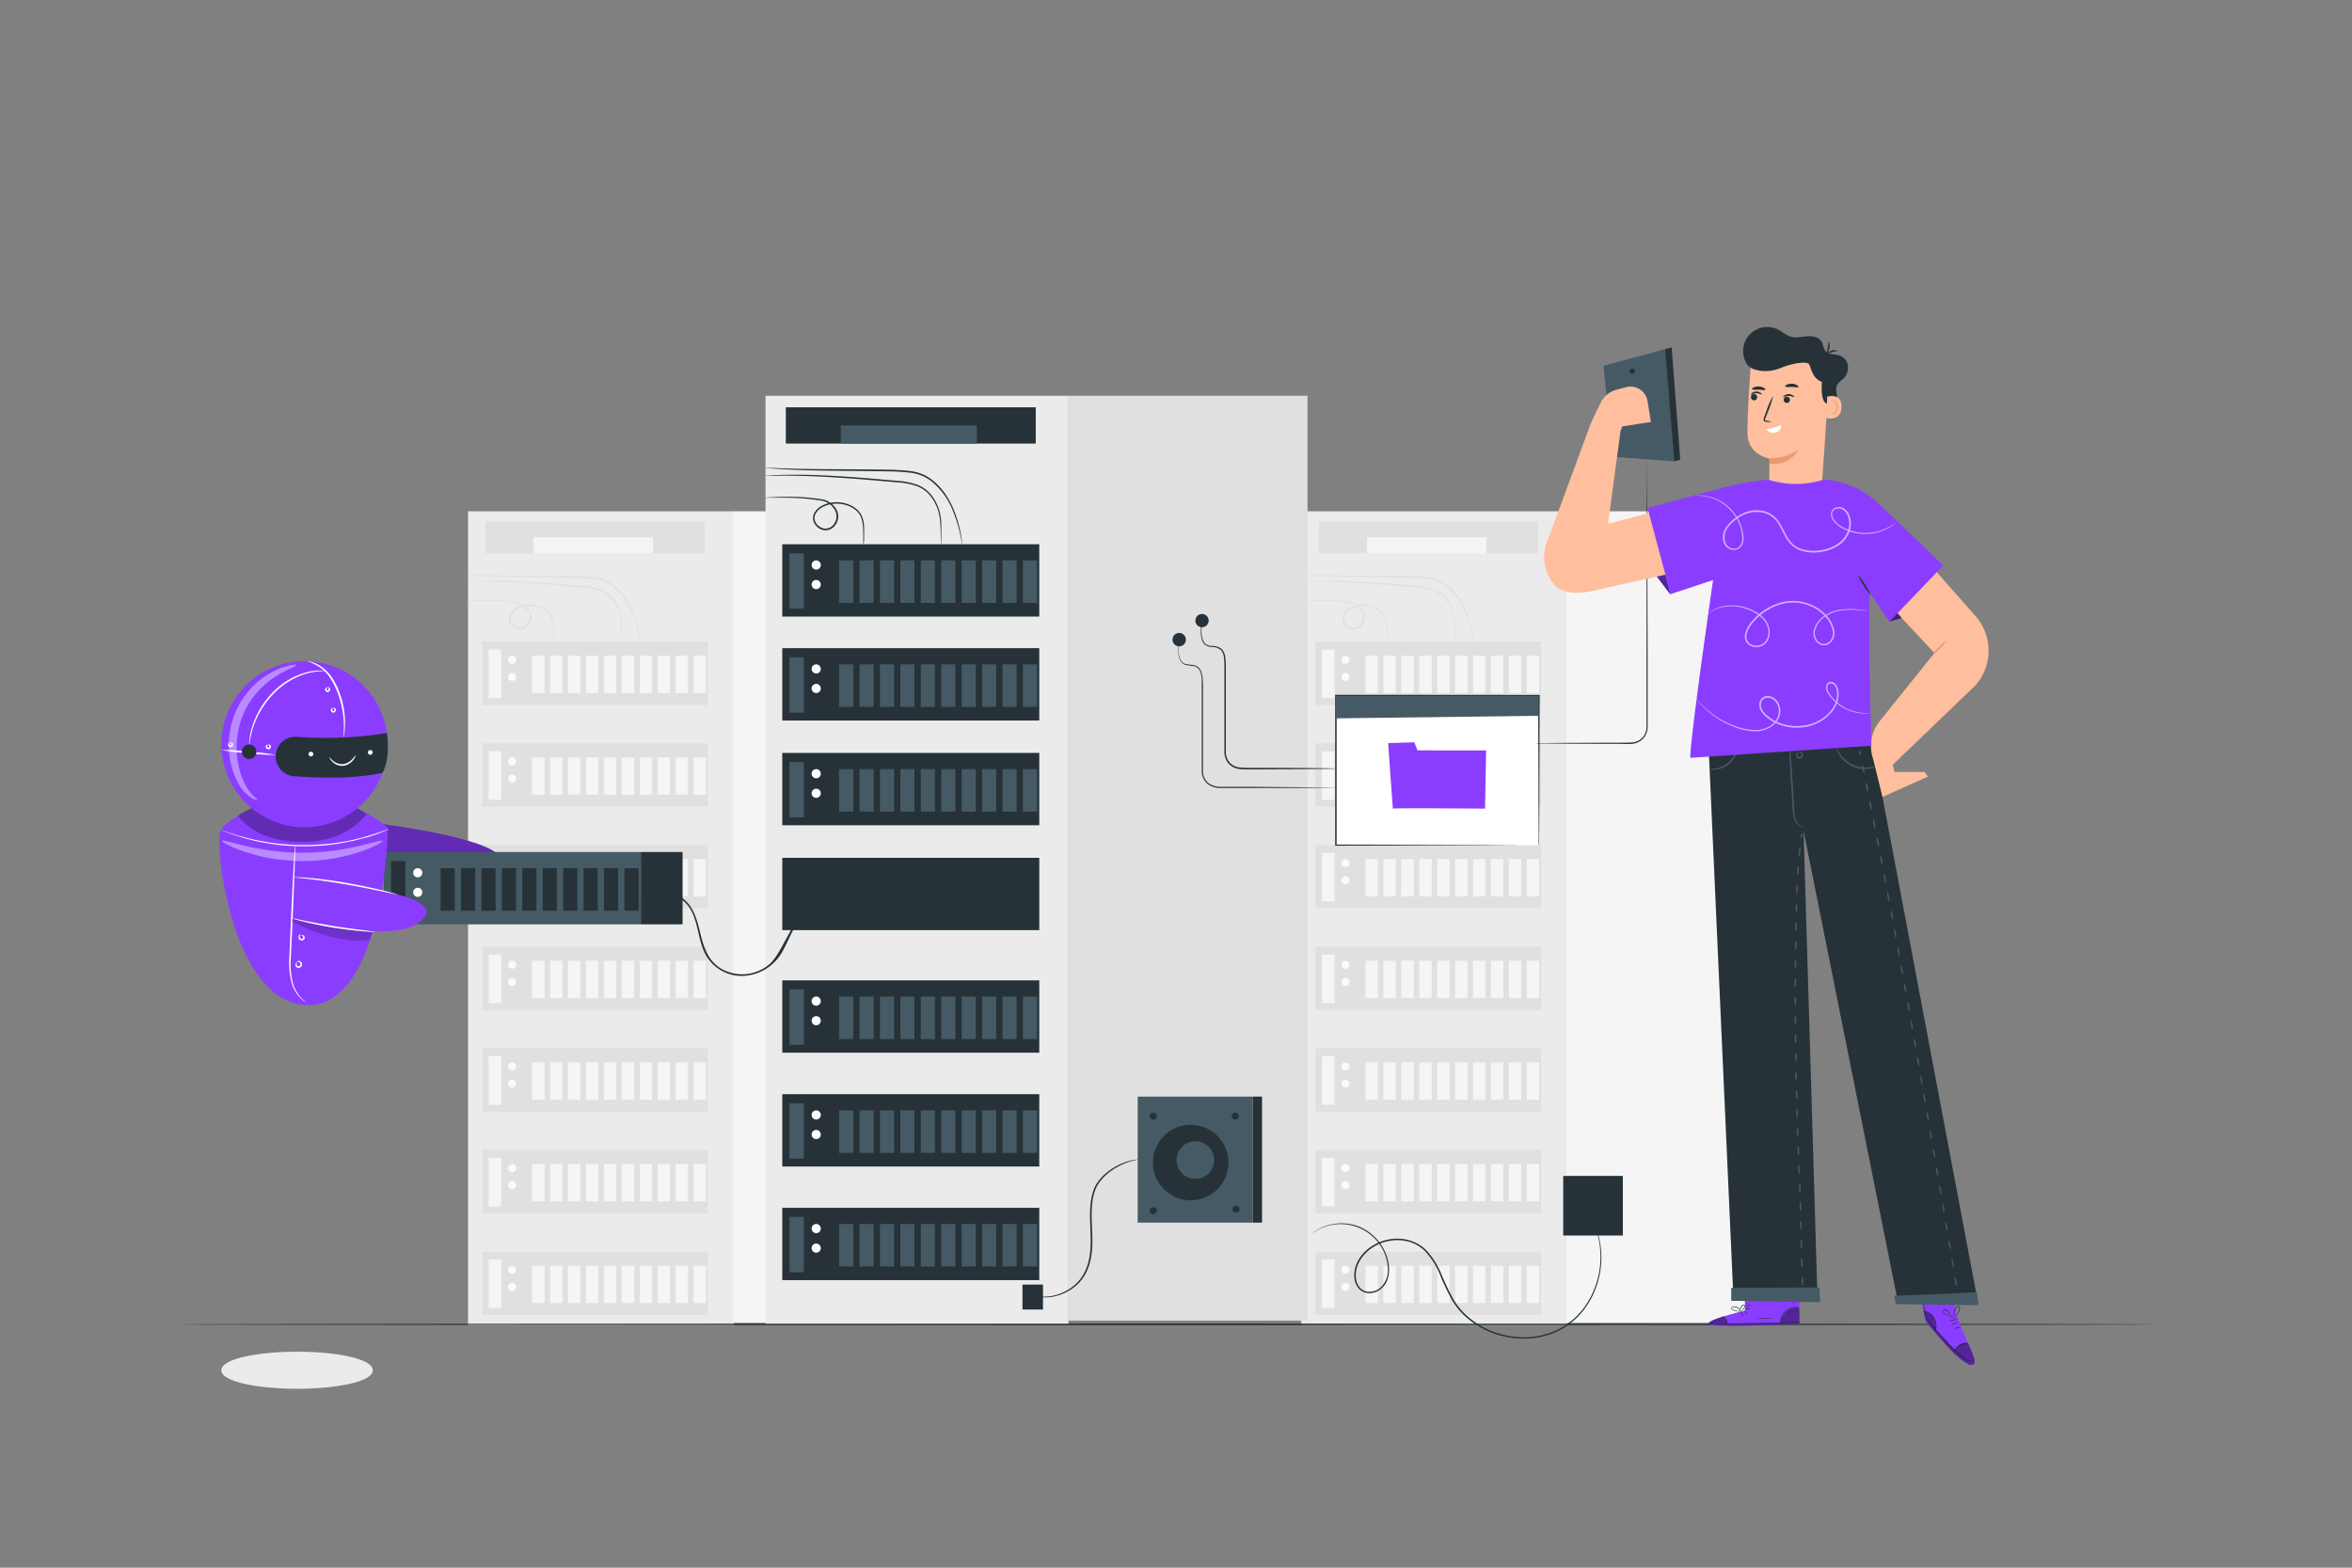 <svg xmlns="http://www.w3.org/2000/svg" viewBox="0 0 750 500"><rect x="0" y="0" width="750" height="500" fill="#808080" stroke="none"/><g id="freepik--background-complete--inject-187"><path d="M118.38,437c0,3-10.59,5.41-23.65,5.41S71.09,440,71.09,437s10.59-5.42,23.64-5.42S118.38,434,118.38,437Z" style="fill:#ebebeb"></path><path d="M94.73,442.94c-11.7,0-24.14-2.07-24.14-5.91s12.44-5.92,24.14-5.92,24.15,2.07,24.15,5.92S106.44,442.94,94.73,442.94Zm0-10.83c-13.64,0-23.14,2.59-23.14,4.92s9.5,4.91,23.14,4.91,23.15-2.59,23.15-4.91S108.37,432.11,94.73,432.11Z" style="fill:#ebebeb"></path><rect x="149.25" y="163.07" width="84.76" height="259.65" style="fill:#ebebeb"></rect><rect x="233.75" y="163.07" width="66.99" height="258.82" style="fill:#f5f5f5"></rect><rect x="153.8" y="204.63" width="71.9" height="20.24" style="fill:#e0e0e0"></rect><rect x="155.81" y="207.17" width="4.03" height="15.49" style="fill:#f5f5f5"></rect><circle cx="163.3" cy="210.43" r="1.28" style="fill:#fafafa"></circle><circle cx="163.3" cy="215.9" r="1.28" style="fill:#fafafa"></circle><rect x="169.69" y="209.15" width="3.96" height="11.9" style="fill:#f5f5f5"></rect><rect x="175.41" y="209.15" width="3.96" height="11.9" style="fill:#f5f5f5"></rect><rect x="181.12" y="209.15" width="3.96" height="11.9" style="fill:#f5f5f5"></rect><rect x="186.84" y="209.15" width="3.96" height="11.9" style="fill:#f5f5f5"></rect><rect x="192.55" y="209.15" width="3.96" height="11.9" style="fill:#f5f5f5"></rect><rect x="198.27" y="209.15" width="3.96" height="11.9" style="fill:#f5f5f5"></rect><rect x="203.98" y="209.15" width="3.96" height="11.9" style="fill:#f5f5f5"></rect><rect x="209.7" y="209.15" width="3.96" height="11.9" style="fill:#f5f5f5"></rect><rect x="215.41" y="209.15" width="3.96" height="11.9" style="fill:#f5f5f5"></rect><rect x="221.13" y="209.15" width="3.96" height="11.9" style="fill:#f5f5f5"></rect><rect x="153.8" y="237.05" width="71.9" height="20.24" style="fill:#e0e0e0"></rect><rect x="155.81" y="239.6" width="4.03" height="15.49" style="fill:#f5f5f5"></rect><circle cx="163.3" cy="242.85" r="1.28" style="fill:#fafafa"></circle><circle cx="163.3" cy="248.33" r="1.28" style="fill:#fafafa"></circle><rect x="169.69" y="241.57" width="3.96" height="11.9" style="fill:#f5f5f5"></rect><rect x="175.41" y="241.57" width="3.96" height="11.9" style="fill:#f5f5f5"></rect><rect x="181.12" y="241.57" width="3.96" height="11.9" style="fill:#f5f5f5"></rect><rect x="186.84" y="241.57" width="3.96" height="11.9" style="fill:#f5f5f5"></rect><rect x="192.55" y="241.57" width="3.96" height="11.9" style="fill:#f5f5f5"></rect><rect x="198.27" y="241.57" width="3.96" height="11.9" style="fill:#f5f5f5"></rect><rect x="203.98" y="241.57" width="3.96" height="11.9" style="fill:#f5f5f5"></rect><rect x="209.7" y="241.57" width="3.96" height="11.9" style="fill:#f5f5f5"></rect><rect x="215.41" y="241.57" width="3.96" height="11.9" style="fill:#f5f5f5"></rect><rect x="221.13" y="241.57" width="3.96" height="11.9" style="fill:#f5f5f5"></rect><rect x="153.8" y="269.47" width="71.9" height="20.24" style="fill:#e0e0e0"></rect><rect x="155.81" y="272.02" width="4.03" height="15.49" style="fill:#f5f5f5"></rect><circle cx="163.3" cy="275.28" r="1.28" style="fill:#fafafa"></circle><path d="M164.58,280.75a1.28,1.28,0,1,1-1.28-1.28A1.28,1.28,0,0,1,164.58,280.75Z" style="fill:#fafafa"></path><rect x="169.69" y="274" width="3.96" height="11.9" style="fill:#f5f5f5"></rect><rect x="175.41" y="274" width="3.96" height="11.9" style="fill:#f5f5f5"></rect><rect x="181.12" y="274" width="3.96" height="11.9" style="fill:#f5f5f5"></rect><rect x="186.84" y="274" width="3.96" height="11.9" style="fill:#f5f5f5"></rect><rect x="192.55" y="274" width="3.96" height="11.9" style="fill:#f5f5f5"></rect><rect x="198.27" y="274" width="3.96" height="11.9" style="fill:#f5f5f5"></rect><rect x="203.98" y="274" width="3.96" height="11.9" style="fill:#f5f5f5"></rect><rect x="209.7" y="274" width="3.96" height="11.9" style="fill:#f5f5f5"></rect><rect x="215.41" y="274" width="3.96" height="11.9" style="fill:#f5f5f5"></rect><rect x="221.13" y="274" width="3.96" height="11.9" style="fill:#f5f5f5"></rect><rect x="153.8" y="301.9" width="71.9" height="20.24" style="fill:#e0e0e0"></rect><rect x="155.81" y="304.44" width="4.03" height="15.49" style="fill:#f5f5f5"></rect><circle cx="163.3" cy="307.7" r="1.28" style="fill:#fafafa"></circle><path d="M164.58,313.18a1.28,1.28,0,1,1-2.56,0,1.28,1.28,0,1,1,2.56,0Z" style="fill:#fafafa"></path><rect x="169.69" y="306.42" width="3.96" height="11.9" style="fill:#f5f5f5"></rect><rect x="175.41" y="306.42" width="3.96" height="11.9" style="fill:#f5f5f5"></rect><rect x="181.12" y="306.42" width="3.96" height="11.9" style="fill:#f5f5f5"></rect><rect x="186.84" y="306.42" width="3.96" height="11.9" style="fill:#f5f5f5"></rect><rect x="192.55" y="306.42" width="3.96" height="11.9" style="fill:#f5f5f5"></rect><rect x="198.27" y="306.42" width="3.96" height="11.9" style="fill:#f5f5f5"></rect><rect x="203.98" y="306.42" width="3.96" height="11.9" style="fill:#f5f5f5"></rect><rect x="209.7" y="306.42" width="3.96" height="11.9" style="fill:#f5f5f5"></rect><rect x="215.41" y="306.42" width="3.96" height="11.9" style="fill:#f5f5f5"></rect><rect x="221.13" y="306.42" width="3.96" height="11.9" style="fill:#f5f5f5"></rect><rect x="153.8" y="334.32" width="71.9" height="20.24" style="fill:#e0e0e0"></rect><rect x="155.81" y="336.87" width="4.03" height="15.49" style="fill:#f5f5f5"></rect><circle cx="163.3" cy="340.13" r="1.28" style="fill:#fafafa"></circle><path d="M164.58,345.6a1.28,1.28,0,1,1-1.28-1.28A1.28,1.28,0,0,1,164.58,345.6Z" style="fill:#fafafa"></path><rect x="169.69" y="338.85" width="3.96" height="11.9" style="fill:#f5f5f5"></rect><rect x="175.41" y="338.85" width="3.96" height="11.9" style="fill:#f5f5f5"></rect><rect x="181.12" y="338.85" width="3.96" height="11.9" style="fill:#f5f5f5"></rect><rect x="186.84" y="338.85" width="3.96" height="11.9" style="fill:#f5f5f5"></rect><rect x="192.55" y="338.85" width="3.96" height="11.9" style="fill:#f5f5f5"></rect><rect x="198.27" y="338.85" width="3.96" height="11.9" style="fill:#f5f5f5"></rect><rect x="203.98" y="338.85" width="3.96" height="11.9" style="fill:#f5f5f5"></rect><rect x="209.7" y="338.85" width="3.96" height="11.9" style="fill:#f5f5f5"></rect><rect x="215.41" y="338.85" width="3.96" height="11.9" style="fill:#f5f5f5"></rect><rect x="221.13" y="338.85" width="3.96" height="11.9" style="fill:#f5f5f5"></rect><rect x="153.8" y="366.74" width="71.9" height="20.24" style="fill:#e0e0e0"></rect><rect x="155.81" y="369.29" width="4.03" height="15.49" style="fill:#f5f5f5"></rect><circle cx="163.3" cy="372.55" r="1.28" style="fill:#fafafa"></circle><path d="M164.58,378a1.28,1.28,0,1,1-1.28-1.28A1.28,1.28,0,0,1,164.58,378Z" style="fill:#fafafa"></path><rect x="169.69" y="371.27" width="3.96" height="11.9" style="fill:#f5f5f5"></rect><rect x="175.41" y="371.27" width="3.96" height="11.9" style="fill:#f5f5f5"></rect><rect x="181.12" y="371.27" width="3.96" height="11.9" style="fill:#f5f5f5"></rect><rect x="186.84" y="371.27" width="3.96" height="11.9" style="fill:#f5f5f5"></rect><rect x="192.55" y="371.27" width="3.96" height="11.9" style="fill:#f5f5f5"></rect><rect x="198.27" y="371.27" width="3.96" height="11.9" style="fill:#f5f5f5"></rect><rect x="203.98" y="371.27" width="3.96" height="11.9" style="fill:#f5f5f5"></rect><rect x="209.7" y="371.27" width="3.96" height="11.9" style="fill:#f5f5f5"></rect><rect x="215.41" y="371.27" width="3.96" height="11.9" style="fill:#f5f5f5"></rect><rect x="221.13" y="371.27" width="3.96" height="11.9" style="fill:#f5f5f5"></rect><rect x="153.8" y="399.17" width="71.9" height="20.24" style="fill:#e0e0e0"></rect><rect x="155.81" y="401.71" width="4.03" height="15.49" style="fill:#f5f5f5"></rect><circle cx="163.3" cy="404.97" r="1.28" style="fill:#fafafa"></circle><path d="M164.58,410.45a1.28,1.28,0,0,1-2.56,0,1.28,1.28,0,0,1,2.56,0Z" style="fill:#fafafa"></path><rect x="169.69" y="403.69" width="3.96" height="11.9" style="fill:#f5f5f5"></rect><rect x="175.41" y="403.69" width="3.96" height="11.9" style="fill:#f5f5f5"></rect><rect x="181.12" y="403.69" width="3.96" height="11.9" style="fill:#f5f5f5"></rect><rect x="186.84" y="403.69" width="3.96" height="11.9" style="fill:#f5f5f5"></rect><rect x="192.55" y="403.69" width="3.96" height="11.9" style="fill:#f5f5f5"></rect><rect x="198.27" y="403.69" width="3.96" height="11.9" style="fill:#f5f5f5"></rect><rect x="203.98" y="403.69" width="3.96" height="11.9" style="fill:#f5f5f5"></rect><rect x="209.7" y="403.69" width="3.96" height="11.9" style="fill:#f5f5f5"></rect><rect x="215.41" y="403.69" width="3.96" height="11.9" style="fill:#f5f5f5"></rect><rect x="221.13" y="403.69" width="3.96" height="11.9" style="fill:#f5f5f5"></rect><path d="M198.27,204.63a2.49,2.49,0,0,1-.08-.63c0-.41-.06-1-.08-1.8s0-1.73-.09-2.84a17.93,17.93,0,0,0-.5-3.68,13,13,0,0,0-1.92-4,8.8,8.8,0,0,0-3.93-3.16,19,19,0,0,0-5.58-1.14l-6.19-.53c-8.49-.74-16.18-1.21-21.76-1.32-2.79-.06-5,0-6.61,0h-1.79a4.4,4.4,0,0,1-.63,0,2.34,2.34,0,0,1,.62-.08l1.8-.11c1.56-.07,3.82-.14,6.61-.13,5.6,0,13.31.43,21.8,1.17l6.2.55a19.1,19.1,0,0,1,5.72,1.19,9.33,9.33,0,0,1,4.1,3.36,13.28,13.28,0,0,1,1.92,4.19,17.29,17.29,0,0,1,.43,3.77c0,1.12,0,2.07,0,2.85s0,1.33,0,1.8A3.07,3.07,0,0,1,198.27,204.63Z" style="fill:#e0e0e0"></path><path d="M176.46,204.63a2.16,2.16,0,0,1-.05-.59c0-.45,0-1,0-1.7s0-1.63-.09-2.66a8.36,8.36,0,0,0-.88-3.33,6.38,6.38,0,0,0-3.24-2.48,8.86,8.86,0,0,0-4.72-.48,7.84,7.84,0,0,0-2.44.83,4.7,4.7,0,0,0-1.89,1.78,2.57,2.57,0,0,0,0,2.52,3.36,3.36,0,0,0,2.13,1.6,2.71,2.71,0,0,0,2.5-.72,3.61,3.61,0,0,0,.38-4.82,5.33,5.33,0,0,0-1.9-1.67,6.74,6.74,0,0,0-2.36-.61c-.81-.12-1.6-.23-2.37-.32-1.53-.17-3-.27-4.27-.32-2.61-.11-4.74-.07-6.21-.07h-1.69a2.44,2.44,0,0,1-.59,0,2.49,2.49,0,0,1,.59-.07l1.69-.09c1.47-.06,3.59-.15,6.23-.09,1.31,0,2.76.11,4.3.26.77.08,1.57.18,2.38.29.41.07.82.12,1.25.2a4.46,4.46,0,0,1,1.27.44,5.81,5.81,0,0,1,2.08,1.81,4.09,4.09,0,0,1-.42,5.48,3.23,3.23,0,0,1-3,.86,3.87,3.87,0,0,1-2.47-1.86,3.07,3.07,0,0,1,0-3,5.12,5.12,0,0,1,2.1-2,8.37,8.37,0,0,1,2.6-.86,9.22,9.22,0,0,1,5,.55,6.69,6.69,0,0,1,3.4,2.7,8.28,8.28,0,0,1,.85,3.49,26.62,26.62,0,0,1,0,2.69c0,.68-.05,1.24-.07,1.69A4.07,4.07,0,0,1,176.46,204.63Z" style="fill:#e0e0e0"></path><path d="M204.14,204.63A3.56,3.56,0,0,1,204,204c-.07-.44-.2-1.09-.38-1.92a37.56,37.56,0,0,0-2.12-6.86,20.06,20.06,0,0,0-6.26-8.38,11.81,11.81,0,0,0-5.72-2.18,61.08,61.08,0,0,0-6.74-.36c-9.29-.17-17.71-.14-23.81-.38-3-.11-5.51-.26-7.21-.38l-2-.17a4.07,4.07,0,0,1-.68-.09,2.55,2.55,0,0,1,.68,0l2,.07c1.71.06,4.17.15,7.21.21,6.09.15,14.51.06,23.81.23a58.1,58.1,0,0,1,6.8.38,12.19,12.19,0,0,1,5.94,2.3,17.92,17.92,0,0,1,4,4.19,24.13,24.13,0,0,1,2.34,4.43,34.64,34.64,0,0,1,2,7c.15.84.24,1.5.29,1.94A4.38,4.38,0,0,1,204.14,204.63Z" style="fill:#e0e0e0"></path><rect x="154.79" y="166.3" width="69.92" height="10.15" style="fill:#e0e0e0"></rect><rect x="170.17" y="171.38" width="38.07" height="5.08" style="fill:#f5f5f5"></rect><rect x="414.98" y="163.07" width="84.76" height="259.65" style="fill:#ebebeb"></rect><rect x="499.48" y="163.07" width="66.99" height="258.82" style="fill:#f5f5f5"></rect><rect x="419.53" y="204.63" width="71.9" height="20.24" style="fill:#e0e0e0"></rect><rect x="421.54" y="207.17" width="4.03" height="15.49" style="fill:#f5f5f5"></rect><circle cx="429.03" cy="210.43" r="1.28" style="fill:#fafafa"></circle><circle cx="429.03" cy="215.9" r="1.28" style="fill:#fafafa"></circle><rect x="435.42" y="209.15" width="3.96" height="11.9" style="fill:#f5f5f5"></rect><rect x="441.14" y="209.15" width="3.96" height="11.9" style="fill:#f5f5f5"></rect><rect x="446.85" y="209.15" width="3.96" height="11.9" style="fill:#f5f5f5"></rect><rect x="452.57" y="209.15" width="3.96" height="11.9" style="fill:#f5f5f5"></rect><rect x="458.28" y="209.15" width="3.96" height="11.9" style="fill:#f5f5f5"></rect><rect x="464" y="209.15" width="3.96" height="11.9" style="fill:#f5f5f5"></rect><rect x="469.71" y="209.15" width="3.96" height="11.9" style="fill:#f5f5f5"></rect><rect x="475.43" y="209.15" width="3.96" height="11.9" style="fill:#f5f5f5"></rect><rect x="481.14" y="209.15" width="3.96" height="11.9" style="fill:#f5f5f5"></rect><rect x="486.86" y="209.15" width="3.96" height="11.9" style="fill:#f5f5f5"></rect><rect x="419.53" y="237.05" width="71.9" height="20.24" style="fill:#e0e0e0"></rect><rect x="421.54" y="239.6" width="4.03" height="15.49" style="fill:#f5f5f5"></rect><circle cx="429.03" cy="242.85" r="1.28" style="fill:#fafafa"></circle><circle cx="429.03" cy="248.33" r="1.28" style="fill:#fafafa"></circle><rect x="435.42" y="241.57" width="3.96" height="11.9" style="fill:#f5f5f5"></rect><rect x="441.14" y="241.57" width="3.96" height="11.9" style="fill:#f5f5f5"></rect><rect x="446.85" y="241.57" width="3.96" height="11.9" style="fill:#f5f5f5"></rect><rect x="452.57" y="241.57" width="3.96" height="11.9" style="fill:#f5f5f5"></rect><rect x="458.28" y="241.57" width="3.96" height="11.9" style="fill:#f5f5f5"></rect><rect x="464" y="241.57" width="3.96" height="11.9" style="fill:#f5f5f5"></rect><rect x="469.71" y="241.57" width="3.96" height="11.9" style="fill:#f5f5f5"></rect><rect x="475.43" y="241.57" width="3.96" height="11.9" style="fill:#f5f5f5"></rect><rect x="481.14" y="241.57" width="3.96" height="11.9" style="fill:#f5f5f5"></rect><rect x="486.86" y="241.57" width="3.96" height="11.9" style="fill:#f5f5f5"></rect><rect x="419.53" y="269.47" width="71.9" height="20.24" style="fill:#e0e0e0"></rect><rect x="421.54" y="272.02" width="4.03" height="15.49" style="fill:#f5f5f5"></rect><circle cx="429.03" cy="275.28" r="1.28" style="fill:#fafafa"></circle><path d="M430.31,280.75a1.28,1.28,0,1,1-1.28-1.28A1.28,1.28,0,0,1,430.31,280.75Z" style="fill:#fafafa"></path><rect x="435.42" y="274" width="3.96" height="11.9" style="fill:#f5f5f5"></rect><rect x="441.14" y="274" width="3.96" height="11.9" style="fill:#f5f5f5"></rect><rect x="446.85" y="274" width="3.96" height="11.9" style="fill:#f5f5f5"></rect><rect x="452.57" y="274" width="3.96" height="11.9" style="fill:#f5f5f5"></rect><rect x="458.28" y="274" width="3.96" height="11.9" style="fill:#f5f5f5"></rect><rect x="464" y="274" width="3.96" height="11.9" style="fill:#f5f5f5"></rect><rect x="469.71" y="274" width="3.96" height="11.9" style="fill:#f5f5f5"></rect><rect x="475.43" y="274" width="3.96" height="11.9" style="fill:#f5f5f5"></rect><rect x="481.14" y="274" width="3.96" height="11.9" style="fill:#f5f5f5"></rect><rect x="486.86" y="274" width="3.96" height="11.9" style="fill:#f5f5f5"></rect><rect x="419.53" y="301.9" width="71.9" height="20.24" style="fill:#e0e0e0"></rect><rect x="421.54" y="304.44" width="4.03" height="15.49" style="fill:#f5f5f5"></rect><circle cx="429.03" cy="307.7" r="1.28" style="fill:#fafafa"></circle><path d="M430.31,313.18a1.28,1.28,0,0,1-2.56,0,1.28,1.28,0,0,1,2.56,0Z" style="fill:#fafafa"></path><rect x="435.42" y="306.42" width="3.96" height="11.9" style="fill:#f5f5f5"></rect><rect x="441.14" y="306.42" width="3.96" height="11.9" style="fill:#f5f5f5"></rect><rect x="446.85" y="306.42" width="3.96" height="11.9" style="fill:#f5f5f5"></rect><rect x="452.57" y="306.42" width="3.96" height="11.9" style="fill:#f5f5f5"></rect><rect x="458.28" y="306.42" width="3.96" height="11.9" style="fill:#f5f5f5"></rect><rect x="464" y="306.42" width="3.96" height="11.9" style="fill:#f5f5f5"></rect><rect x="469.71" y="306.42" width="3.96" height="11.9" style="fill:#f5f5f5"></rect><rect x="475.43" y="306.42" width="3.96" height="11.9" style="fill:#f5f5f5"></rect><rect x="481.14" y="306.42" width="3.96" height="11.9" style="fill:#f5f5f5"></rect><rect x="486.86" y="306.42" width="3.96" height="11.9" style="fill:#f5f5f5"></rect><rect x="419.53" y="334.32" width="71.9" height="20.24" style="fill:#e0e0e0"></rect><rect x="421.54" y="336.87" width="4.03" height="15.49" style="fill:#f5f5f5"></rect><circle cx="429.03" cy="340.13" r="1.28" style="fill:#fafafa"></circle><path d="M430.31,345.6a1.28,1.28,0,1,1-1.28-1.28A1.28,1.28,0,0,1,430.31,345.6Z" style="fill:#fafafa"></path><rect x="435.42" y="338.85" width="3.96" height="11.9" style="fill:#f5f5f5"></rect><rect x="441.14" y="338.85" width="3.96" height="11.9" style="fill:#f5f5f5"></rect><rect x="446.85" y="338.85" width="3.96" height="11.9" style="fill:#f5f5f5"></rect><rect x="452.57" y="338.85" width="3.96" height="11.9" style="fill:#f5f5f5"></rect><rect x="458.28" y="338.85" width="3.96" height="11.9" style="fill:#f5f5f5"></rect><rect x="464" y="338.85" width="3.96" height="11.9" style="fill:#f5f5f5"></rect><rect x="469.71" y="338.85" width="3.96" height="11.9" style="fill:#f5f5f5"></rect><rect x="475.43" y="338.85" width="3.96" height="11.9" style="fill:#f5f5f5"></rect><rect x="481.14" y="338.85" width="3.96" height="11.9" style="fill:#f5f5f5"></rect><rect x="486.86" y="338.85" width="3.96" height="11.9" style="fill:#f5f5f5"></rect><rect x="419.53" y="366.74" width="71.9" height="20.24" style="fill:#e0e0e0"></rect><rect x="421.54" y="369.29" width="4.03" height="15.49" style="fill:#f5f5f5"></rect><circle cx="429.03" cy="372.55" r="1.28" style="fill:#fafafa"></circle><path d="M430.31,378a1.28,1.28,0,1,1-1.28-1.28A1.28,1.28,0,0,1,430.31,378Z" style="fill:#fafafa"></path><rect x="435.42" y="371.27" width="3.96" height="11.9" style="fill:#f5f5f5"></rect><rect x="441.14" y="371.27" width="3.96" height="11.9" style="fill:#f5f5f5"></rect><rect x="446.85" y="371.27" width="3.96" height="11.9" style="fill:#f5f5f5"></rect><rect x="452.57" y="371.27" width="3.96" height="11.9" style="fill:#f5f5f5"></rect><rect x="458.28" y="371.27" width="3.96" height="11.9" style="fill:#f5f5f5"></rect><rect x="464" y="371.27" width="3.96" height="11.9" style="fill:#f5f5f5"></rect><rect x="469.71" y="371.27" width="3.96" height="11.9" style="fill:#f5f5f5"></rect><rect x="475.43" y="371.27" width="3.96" height="11.9" style="fill:#f5f5f5"></rect><rect x="481.14" y="371.27" width="3.96" height="11.9" style="fill:#f5f5f5"></rect><rect x="486.86" y="371.27" width="3.96" height="11.9" style="fill:#f5f5f5"></rect><rect x="419.53" y="399.17" width="71.9" height="20.24" style="fill:#e0e0e0"></rect><rect x="421.54" y="401.71" width="4.03" height="15.49" style="fill:#f5f5f5"></rect><circle cx="429.03" cy="404.97" r="1.28" style="fill:#fafafa"></circle><path d="M430.31,410.45a1.28,1.28,0,0,1-2.56,0,1.28,1.28,0,0,1,2.56,0Z" style="fill:#fafafa"></path><rect x="435.42" y="403.69" width="3.96" height="11.9" style="fill:#f5f5f5"></rect><rect x="441.14" y="403.69" width="3.96" height="11.9" style="fill:#f5f5f5"></rect><rect x="446.85" y="403.69" width="3.96" height="11.9" style="fill:#f5f5f5"></rect><rect x="452.57" y="403.69" width="3.96" height="11.9" style="fill:#f5f5f5"></rect><rect x="458.28" y="403.69" width="3.96" height="11.9" style="fill:#f5f5f5"></rect><rect x="464" y="403.69" width="3.96" height="11.9" style="fill:#f5f5f5"></rect><rect x="469.71" y="403.69" width="3.96" height="11.9" style="fill:#f5f5f5"></rect><rect x="475.43" y="403.69" width="3.96" height="11.9" style="fill:#f5f5f5"></rect><rect x="481.14" y="403.69" width="3.96" height="11.9" style="fill:#f5f5f5"></rect><rect x="486.86" y="403.69" width="3.96" height="11.9" style="fill:#f5f5f5"></rect><path d="M464,204.63a2.49,2.49,0,0,1-.08-.63c0-.41-.06-1-.08-1.8s0-1.73-.09-2.84a17.93,17.93,0,0,0-.5-3.68,13,13,0,0,0-1.92-4,8.86,8.86,0,0,0-3.93-3.16,19,19,0,0,0-5.58-1.14l-6.19-.53c-8.49-.74-16.18-1.21-21.76-1.32-2.79-.06-5.05,0-6.61,0h-1.79a4.27,4.27,0,0,1-.63,0,2.34,2.34,0,0,1,.62-.08l1.8-.11c1.56-.07,3.82-.14,6.61-.13,5.59,0,13.31.43,21.8,1.17l6.2.55a19.1,19.1,0,0,1,5.72,1.19,9.33,9.33,0,0,1,4.1,3.36,13.28,13.28,0,0,1,1.92,4.19,17.29,17.29,0,0,1,.43,3.77c0,1.12,0,2.07,0,2.85s0,1.33,0,1.8A3.07,3.07,0,0,1,464,204.63Z" style="fill:#e0e0e0"></path><path d="M442.18,204.63a3.49,3.49,0,0,1,0-.59c0-.45,0-1,0-1.7s0-1.63-.09-2.66a8.36,8.36,0,0,0-.88-3.33,6.38,6.38,0,0,0-3.24-2.48,8.89,8.89,0,0,0-4.73-.48,7.87,7.87,0,0,0-2.43.83,4.63,4.63,0,0,0-1.89,1.78,2.57,2.57,0,0,0,0,2.52,3.36,3.36,0,0,0,2.13,1.6,2.71,2.71,0,0,0,2.5-.72,3.61,3.61,0,0,0,.38-4.82,5.33,5.33,0,0,0-1.9-1.67,6.74,6.74,0,0,0-2.36-.61c-.82-.12-1.6-.23-2.37-.32-1.53-.17-3-.27-4.27-.32-2.61-.11-4.74-.07-6.21-.07h-1.69a2.44,2.44,0,0,1-.59,0,2.49,2.49,0,0,1,.59-.07l1.69-.09c1.47-.06,3.59-.15,6.23-.09,1.31,0,2.76.11,4.3.26.77.08,1.56.18,2.38.29.41.07.82.12,1.25.2a4.46,4.46,0,0,1,1.27.44,5.81,5.81,0,0,1,2.08,1.81,4.12,4.12,0,0,1,.85,2.77,4.2,4.2,0,0,1-1.27,2.71,3.23,3.23,0,0,1-3,.86,3.92,3.92,0,0,1-2.48-1.86,3.1,3.1,0,0,1,0-3,5.12,5.12,0,0,1,2.1-2,8.4,8.4,0,0,1,2.59-.86,9.25,9.25,0,0,1,5,.55,6.69,6.69,0,0,1,3.4,2.7,8.28,8.28,0,0,1,.85,3.49,26.62,26.62,0,0,1,0,2.69c0,.68-.05,1.24-.07,1.69A2.36,2.36,0,0,1,442.18,204.63Z" style="fill:#e0e0e0"></path><path d="M469.87,204.63a3.56,3.56,0,0,1-.16-.67c-.08-.44-.2-1.09-.38-1.92a37.74,37.74,0,0,0-2.13-6.86A20,20,0,0,0,461,186.8a11.81,11.81,0,0,0-5.72-2.18,61.08,61.08,0,0,0-6.74-.36c-9.29-.17-17.72-.14-23.81-.38-3-.11-5.51-.26-7.21-.38l-2-.17a4.07,4.07,0,0,1-.68-.09,2.51,2.51,0,0,1,.68,0l2,.07c1.71.06,4.17.15,7.21.21,6.09.15,14.51.06,23.81.23a58.1,58.1,0,0,1,6.8.38,12.19,12.19,0,0,1,5.94,2.3,17.92,17.92,0,0,1,4,4.19,24.13,24.13,0,0,1,2.34,4.43,34.64,34.64,0,0,1,2,7c.15.84.24,1.5.29,1.94A4.38,4.38,0,0,1,469.87,204.63Z" style="fill:#e0e0e0"></path><rect x="420.52" y="166.3" width="69.92" height="10.15" style="fill:#e0e0e0"></rect><rect x="435.9" y="171.38" width="38.07" height="5.08" style="fill:#f5f5f5"></rect></g><g id="freepik--Floor--inject-187"><path d="M688.3,422.4c0,.14-141.44.26-315.89.26s-315.92-.12-315.92-.26,141.42-.26,315.92-.26S688.3,422.25,688.3,422.4Z" style="fill:#263238"></path></g><g id="freepik--Server--inject-187"><rect x="244.1" y="126.22" width="96.61" height="295.95" style="fill:#ebebeb"></rect><rect x="340.58" y="126.22" width="76.36" height="295" style="fill:#e0e0e0"></rect><rect x="249.45" y="273.59" width="81.95" height="23.07" style="fill:#263238"></rect><rect x="249.45" y="173.58" width="81.95" height="23.07" style="fill:#263238"></rect><rect x="251.74" y="176.48" width="4.59" height="17.66" style="fill:#455a64"></rect><path d="M261.73,180.2a1.46,1.46,0,1,1-1.46-1.46A1.46,1.46,0,0,1,261.73,180.2Z" style="fill:#fff"></path><path d="M261.73,186.44a1.46,1.46,0,1,1-1.46-1.46A1.46,1.46,0,0,1,261.73,186.44Z" style="fill:#fff"></path><rect x="267.56" y="178.74" width="4.51" height="13.56" style="fill:#455a64"></rect><rect x="274.08" y="178.74" width="4.51" height="13.56" style="fill:#455a64"></rect><rect x="280.59" y="178.74" width="4.51" height="13.56" style="fill:#455a64"></rect><rect x="287.1" y="178.74" width="4.51" height="13.56" style="fill:#455a64"></rect><rect x="293.62" y="178.74" width="4.51" height="13.56" style="fill:#455a64"></rect><rect x="300.13" y="178.74" width="4.51" height="13.56" style="fill:#455a64"></rect><rect x="306.65" y="178.74" width="4.51" height="13.56" style="fill:#455a64"></rect><rect x="313.16" y="178.74" width="4.51" height="13.56" style="fill:#455a64"></rect><rect x="319.67" y="178.74" width="4.51" height="13.56" style="fill:#455a64"></rect><rect x="326.19" y="178.74" width="4.51" height="13.56" style="fill:#455a64"></rect><rect x="249.45" y="206.73" width="81.95" height="23.07" style="fill:#263238"></rect><rect x="251.74" y="209.63" width="4.59" height="17.66" style="fill:#455a64"></rect><path d="M261.73,213.34a1.46,1.46,0,1,1-1.46-1.45A1.46,1.46,0,0,1,261.73,213.34Z" style="fill:#fff"></path><path d="M261.73,219.58a1.46,1.46,0,1,1-1.46-1.46A1.46,1.46,0,0,1,261.73,219.58Z" style="fill:#fff"></path><rect x="267.56" y="211.89" width="4.51" height="13.56" style="fill:#455a64"></rect><rect x="274.08" y="211.89" width="4.51" height="13.56" style="fill:#455a64"></rect><rect x="280.59" y="211.89" width="4.51" height="13.56" style="fill:#455a64"></rect><rect x="287.1" y="211.89" width="4.51" height="13.56" style="fill:#455a64"></rect><rect x="293.62" y="211.89" width="4.51" height="13.56" style="fill:#455a64"></rect><rect x="300.13" y="211.89" width="4.51" height="13.56" style="fill:#455a64"></rect><rect x="306.65" y="211.89" width="4.51" height="13.56" style="fill:#455a64"></rect><rect x="313.16" y="211.89" width="4.51" height="13.56" style="fill:#455a64"></rect><rect x="319.67" y="211.89" width="4.51" height="13.56" style="fill:#455a64"></rect><rect x="326.19" y="211.89" width="4.51" height="13.56" style="fill:#455a64"></rect><rect x="249.45" y="240.14" width="81.95" height="23.07" style="fill:#263238"></rect><rect x="251.74" y="243.04" width="4.59" height="17.66" style="fill:#455a64"></rect><path d="M261.73,246.75a1.46,1.46,0,1,1-1.46-1.45A1.46,1.46,0,0,1,261.73,246.75Z" style="fill:#fff"></path><path d="M261.73,253a1.46,1.46,0,1,1-1.46-1.45A1.46,1.46,0,0,1,261.73,253Z" style="fill:#fff"></path><rect x="267.56" y="245.3" width="4.51" height="13.56" style="fill:#455a64"></rect><rect x="274.08" y="245.3" width="4.51" height="13.56" style="fill:#455a64"></rect><rect x="280.59" y="245.3" width="4.51" height="13.56" style="fill:#455a64"></rect><rect x="287.1" y="245.3" width="4.51" height="13.56" style="fill:#455a64"></rect><rect x="293.62" y="245.3" width="4.51" height="13.56" style="fill:#455a64"></rect><rect x="300.13" y="245.3" width="4.51" height="13.56" style="fill:#455a64"></rect><rect x="306.65" y="245.3" width="4.51" height="13.56" style="fill:#455a64"></rect><rect x="313.16" y="245.3" width="4.51" height="13.56" style="fill:#455a64"></rect><rect x="319.67" y="245.3" width="4.51" height="13.56" style="fill:#455a64"></rect><rect x="326.19" y="245.3" width="4.51" height="13.56" style="fill:#455a64"></rect><rect x="249.45" y="312.68" width="81.95" height="23.07" style="fill:#263238"></rect><rect x="251.74" y="315.58" width="4.59" height="17.66" style="fill:#455a64"></rect><path d="M261.73,319.3a1.46,1.46,0,1,1-1.46-1.46A1.45,1.45,0,0,1,261.73,319.3Z" style="fill:#fff"></path><path d="M261.73,325.54a1.46,1.46,0,1,1-1.46-1.46A1.45,1.45,0,0,1,261.73,325.54Z" style="fill:#fff"></path><rect x="267.56" y="317.84" width="4.51" height="13.56" style="fill:#455a64"></rect><rect x="274.08" y="317.84" width="4.51" height="13.56" style="fill:#455a64"></rect><rect x="280.59" y="317.84" width="4.51" height="13.56" style="fill:#455a64"></rect><rect x="287.1" y="317.84" width="4.51" height="13.56" style="fill:#455a64"></rect><rect x="293.62" y="317.84" width="4.51" height="13.56" style="fill:#455a64"></rect><rect x="300.13" y="317.84" width="4.51" height="13.56" style="fill:#455a64"></rect><rect x="306.65" y="317.84" width="4.51" height="13.56" style="fill:#455a64"></rect><rect x="313.16" y="317.84" width="4.51" height="13.56" style="fill:#455a64"></rect><rect x="319.67" y="317.84" width="4.51" height="13.56" style="fill:#455a64"></rect><rect x="326.19" y="317.84" width="4.51" height="13.56" style="fill:#455a64"></rect><rect x="249.45" y="385.22" width="81.95" height="23.07" style="fill:#263238"></rect><rect x="251.74" y="388.12" width="4.59" height="17.66" style="fill:#455a64"></rect><path d="M261.73,391.84a1.46,1.46,0,1,1-1.46-1.46A1.46,1.46,0,0,1,261.73,391.84Z" style="fill:#fff"></path><path d="M261.73,398.08a1.46,1.46,0,1,1-1.46-1.46A1.46,1.46,0,0,1,261.73,398.08Z" style="fill:#fff"></path><rect x="267.56" y="390.38" width="4.51" height="13.56" style="fill:#455a64"></rect><rect x="274.08" y="390.38" width="4.51" height="13.56" style="fill:#455a64"></rect><rect x="280.59" y="390.38" width="4.51" height="13.56" style="fill:#455a64"></rect><rect x="287.1" y="390.38" width="4.51" height="13.56" style="fill:#455a64"></rect><rect x="293.62" y="390.38" width="4.51" height="13.56" style="fill:#455a64"></rect><rect x="300.13" y="390.38" width="4.51" height="13.56" style="fill:#455a64"></rect><rect x="306.65" y="390.38" width="4.51" height="13.56" style="fill:#455a64"></rect><rect x="313.16" y="390.38" width="4.51" height="13.56" style="fill:#455a64"></rect><rect x="319.67" y="390.38" width="4.51" height="13.56" style="fill:#455a64"></rect><rect x="326.19" y="390.38" width="4.51" height="13.56" style="fill:#455a64"></rect><rect x="249.45" y="348.98" width="81.95" height="23.07" style="fill:#263238"></rect><rect x="251.74" y="351.88" width="4.59" height="17.66" style="fill:#455a64"></rect><path d="M261.73,355.6a1.46,1.46,0,1,1-1.46-1.46A1.46,1.46,0,0,1,261.73,355.6Z" style="fill:#fff"></path><path d="M261.73,361.84a1.46,1.46,0,1,1-1.46-1.46A1.46,1.46,0,0,1,261.73,361.84Z" style="fill:#fff"></path><rect x="267.56" y="354.14" width="4.51" height="13.56" style="fill:#455a64"></rect><rect x="274.08" y="354.14" width="4.51" height="13.56" style="fill:#455a64"></rect><rect x="280.59" y="354.14" width="4.51" height="13.56" style="fill:#455a64"></rect><rect x="287.1" y="354.14" width="4.51" height="13.56" style="fill:#455a64"></rect><rect x="293.62" y="354.14" width="4.51" height="13.56" style="fill:#455a64"></rect><rect x="300.13" y="354.14" width="4.51" height="13.56" style="fill:#455a64"></rect><rect x="306.65" y="354.14" width="4.51" height="13.56" style="fill:#455a64"></rect><rect x="313.16" y="354.14" width="4.51" height="13.56" style="fill:#455a64"></rect><rect x="319.67" y="354.14" width="4.51" height="13.56" style="fill:#455a64"></rect><rect x="326.19" y="354.14" width="4.51" height="13.56" style="fill:#455a64"></rect><path d="M300.13,173.58a4,4,0,0,1-.08-.71c0-.47-.06-1.16-.08-2.05s0-2-.1-3.24a20.53,20.53,0,0,0-.56-4.21,15,15,0,0,0-2.19-4.61,10.28,10.28,0,0,0-4.49-3.62,21.78,21.78,0,0,0-6.37-1.29l-7.06-.61c-9.67-.84-18.45-1.38-24.8-1.49-3.18-.07-5.76-.05-7.53,0l-2.05,0a3.07,3.07,0,0,1-.72,0,3.16,3.16,0,0,1,.71-.08l2.05-.12c1.78-.07,4.36-.15,7.54-.13,6.37,0,15.17.5,24.84,1.34l7.07.62a21.86,21.86,0,0,1,6.5,1.36,10.61,10.61,0,0,1,4.66,3.81,15.21,15.21,0,0,1,2.2,4.77,20.52,20.52,0,0,1,.49,4.29c0,1.27,0,2.36,0,3.25s0,1.53,0,2.05A3.83,3.83,0,0,1,300.13,173.58Z" style="fill:#263238"></path><path d="M275.27,173.58a3.5,3.5,0,0,1,0-.67l0-1.93c0-.83,0-1.86-.09-3a9.42,9.42,0,0,0-1-3.8,7.33,7.33,0,0,0-3.7-2.85,10.15,10.15,0,0,0-5.4-.55,9.22,9.22,0,0,0-2.79.95,5.29,5.29,0,0,0-2.17,2.05,2.92,2.92,0,0,0,0,2.89,3.86,3.86,0,0,0,2.46,1.85,3.13,3.13,0,0,0,2.88-.83,4.33,4.33,0,0,0,1.29-2.74,4.17,4.17,0,0,0-.86-2.8,6.12,6.12,0,0,0-2.17-1.92,8.08,8.08,0,0,0-2.71-.69q-1.4-.21-2.7-.36c-1.74-.2-3.37-.31-4.86-.37-3-.11-5.41-.07-7.09-.07h-1.92a4,4,0,0,1-.68,0,3.23,3.23,0,0,1,.67-.07l1.93-.1c1.67-.06,4.1-.17,7.1-.1,1.5,0,3.14.13,4.9.31.88.09,1.78.2,2.72.33.46.08.93.14,1.42.23a5.14,5.14,0,0,1,1.44.5,6.59,6.59,0,0,1,2.35,2,4.6,4.6,0,0,1,1,3.13,4.73,4.73,0,0,1-1.44,3.08,3.66,3.66,0,0,1-3.35,1,4.39,4.39,0,0,1-2.79-2.1,3.44,3.44,0,0,1,0-3.39,5.78,5.78,0,0,1,2.38-2.25,9.76,9.76,0,0,1,2.95-1,10.55,10.55,0,0,1,5.63.62,7.58,7.58,0,0,1,3.87,3.07,9.55,9.55,0,0,1,1,4c.06,1.2,0,2.23,0,3.06s0,1.44-.07,1.93A2.94,2.94,0,0,1,275.27,173.58Z" style="fill:#263238"></path><path d="M306.82,173.58a4.16,4.16,0,0,1-.16-.76c-.09-.5-.23-1.24-.43-2.19a43.31,43.31,0,0,0-2.42-7.82,22.7,22.7,0,0,0-7.13-9.57,13.41,13.41,0,0,0-6.54-2.49,68,68,0,0,0-7.68-.42c-10.59-.2-20.19-.15-27.14-.42-3.47-.12-6.28-.29-8.21-.42l-2.23-.19a4.5,4.5,0,0,1-.78-.1,3.86,3.86,0,0,1,.78,0l2.24.08c1.94.08,4.74.19,8.21.26,6.94.17,16.53.07,27.14.27a67.72,67.72,0,0,1,7.75.43,14,14,0,0,1,6.75,2.61,20.62,20.62,0,0,1,4.51,4.77,27.54,27.54,0,0,1,2.67,5,39.29,39.29,0,0,1,2.27,7.92c.18,1,.28,1.7.34,2.21A3.81,3.81,0,0,1,306.82,173.58Z" style="fill:#263238"></path><rect x="250.58" y="129.9" width="79.7" height="11.57" style="fill:#263238"></rect><rect x="268.11" y="135.68" width="43.39" height="5.78" style="fill:#455a64"></rect><path d="M362.79,369.85c0,.06-.88.14-2.41.59a21,21,0,0,0-6,2.95,17,17,0,0,0-3.38,3.14,11.75,11.75,0,0,0-1.39,2.14,15.21,15.21,0,0,0-.87,2.57c-.91,3.66-.63,7.84-.45,12.2s-.11,8.7-1.83,12.19a13.48,13.48,0,0,1-3.25,4.34,15.87,15.87,0,0,1-4,2.54,15.48,15.48,0,0,1-3.73,1.11,13.38,13.38,0,0,1-2.94.13,9.84,9.84,0,0,1-1.83-.29,2.87,2.87,0,0,1-.62-.19c0-.06.87.21,2.46.28a14.85,14.85,0,0,0,2.88-.21,15.5,15.5,0,0,0,3.63-1.17,15.32,15.32,0,0,0,3.85-2.52,13.17,13.17,0,0,0,3.11-4.23c1.64-3.39,1.92-7.63,1.74-12s-.45-8.59.51-12.33a14.65,14.65,0,0,1,.92-2.66,12,12,0,0,1,1.47-2.21,16.24,16.24,0,0,1,3.5-3.17,19.59,19.59,0,0,1,6.18-2.85,12.25,12.25,0,0,1,1.82-.34A2.81,2.81,0,0,1,362.79,369.85Z" style="fill:#263238"></path><rect x="326.05" y="409.7" width="6.54" height="7.96" style="fill:#263238"></rect><rect x="362.79" y="349.75" width="36.69" height="40.2" style="fill:#455a64"></rect><circle cx="381.14" cy="370.01" r="12.08" transform="matrix(0.23, -0.97, 0.97, 0.23, -66.89, 655.39)" style="fill:#263238"></circle><path d="M387.17,370a6,6,0,1,1-6-6A6,6,0,0,1,387.17,370Z" style="fill:#455a64"></path><circle cx="367.75" cy="355.99" r="1.12" style="fill:#263238"></circle><circle cx="393.87" cy="355.99" r="1.12" style="fill:#263238"></circle><circle cx="394.11" cy="385.67" r="1.12" style="fill:#263238"></circle><circle cx="367.75" cy="386.13" r="1.12" style="fill:#263238"></circle><rect x="399.48" y="349.75" width="2.96" height="40.2" style="fill:#263238"></rect><path d="M506.38,386.91a3.61,3.61,0,0,1,.26.38c.18.28.42.67.74,1.16a14.74,14.74,0,0,1,1,2,19.44,19.44,0,0,1,1.1,2.84,26.78,26.78,0,0,1,1.16,8.26,28.13,28.13,0,0,1-2.39,10.77c-.22.47-.43.94-.65,1.42l-.79,1.39a27.33,27.33,0,0,1-1.84,2.74,23.57,23.57,0,0,1-5.07,4.82l-.74.54-.8.45c-.54.29-1.07.64-1.64.89l-1.75.75c-.58.26-1.21.39-1.82.6a25.34,25.34,0,0,1-7.88,1,29.45,29.45,0,0,1-8.22-1.39,28,28,0,0,1-7.74-4,23.22,23.22,0,0,1-6.13-6.61,73.77,73.77,0,0,1-4-8.35,24.36,24.36,0,0,0-4.89-7.66,12.05,12.05,0,0,0-3.68-2.42,13,13,0,0,0-4.24-.93c-5.78-.33-11.5,3-13.45,8a9.17,9.17,0,0,0-.57,3.83,5.51,5.51,0,0,0,1.37,3.39A4.08,4.08,0,0,0,437,412a5.67,5.67,0,0,0,3.21-1.31,7.61,7.61,0,0,0,2.35-6.11,13.87,13.87,0,0,0-1.64-6.06,15.2,15.2,0,0,0-21-6.1c-1,.6-1.53,1-1.55,1a10.11,10.11,0,0,1,1.5-1.07,14.89,14.89,0,0,1,4.92-1.88,15.35,15.35,0,0,1,8.27.63,15.63,15.63,0,0,1,8.16,7.27,14.33,14.33,0,0,1,1.71,6.22,9.69,9.69,0,0,1-.48,3.43,6.64,6.64,0,0,1-2,3,6.05,6.05,0,0,1-3.46,1.42,4.54,4.54,0,0,1-3.61-1.36,6,6,0,0,1-1.51-3.68,9.62,9.62,0,0,1,.59-4c2-5.23,7.95-8.64,13.92-8.32a13.34,13.34,0,0,1,4.42,1,12.29,12.29,0,0,1,3.84,2.52,24.86,24.86,0,0,1,5,7.82,73.74,73.74,0,0,0,4,8.29,22.64,22.64,0,0,0,6,6.47,27.68,27.68,0,0,0,7.58,3.94,28.91,28.91,0,0,0,8.09,1.38,24.68,24.68,0,0,0,7.73-1,17.85,17.85,0,0,0,1.79-.59l1.72-.72c.56-.25,1.07-.59,1.61-.87l.79-.44.73-.52a23.94,23.94,0,0,0,5-4.71,28.39,28.39,0,0,0,1.82-2.7l.79-1.36c.21-.47.43-.94.64-1.4a27.83,27.83,0,0,0,2.43-10.63,27,27,0,0,0-1.05-8.19,21.52,21.52,0,0,0-1.05-2.84,15.41,15.41,0,0,0-1-2c-.3-.5-.52-.9-.69-1.18Z" style="fill:#263238"></path><rect x="498.48" y="375.05" width="19.01" height="19.01" style="fill:#263238"></rect><rect x="425.91" y="221.98" width="64.75" height="47.61" style="fill:#fff"></rect><path d="M490.66,269.59s0-.31,0-.88,0-1.44,0-2.54c0-2.24,0-5.49-.06-9.63,0-8.3-.06-20.17-.11-34.56l.22.21-64.75.05h0l.26-.26c0,17.09,0,33.29,0,47.61l-.23-.23,46.67.11,13.3.07,3.54,0,.92,0h.32a1.36,1.36,0,0,1-.3,0l-.89,0-3.49,0-13.24.06-46.83.12h-.24v-.24c0-14.32,0-30.52,0-47.61v-.26h.26l64.75.05h.21V222c-.05,14.45-.09,26.37-.11,34.7,0,4.12,0,7.35-.06,9.57,0,1.08,0,1.92,0,2.5S490.66,269.59,490.66,269.59Z" style="fill:#263238"></path><path d="M442.67,237c-.06.18,1.49,21.14,1.49,20.9s29.38,0,29.38,0l.36-18.57H452l-1-2.58Z" style="fill:#8B3DFF"></path><path d="M490.07,237s.06,0,.18,0l.54,0,2.12,0,7.95-.07,12.2-.05h3.62c1.23,0,2.52,0,3.78-.08a5.27,5.27,0,0,0,3.37-1.61,5.39,5.39,0,0,0,1.21-3.69v0c0-7.24,0-15.19,0-23.52,0-17.14.05-32.65.07-43.92,0-5.59.06-10.13.08-13.3,0-1.55,0-2.76.05-3.62,0-.39,0-.7,0-.94a1.34,1.34,0,0,1,0-.32s0,.11,0,.32,0,.55,0,.94c0,.87,0,2.08,0,3.62,0,3.18,0,7.72.08,13.31,0,11.27,0,26.78.08,43.91,0,8.33,0,16.28,0,23.51h0a5.86,5.86,0,0,1-1.34,4,5.76,5.76,0,0,1-3.67,1.76c-1.34.11-2.59,0-3.83,0h-3.62l-12.2-.05-7.95-.07-2.12,0-.54,0Z" style="fill:#263238"></path><path d="M425.91,251.33l-.24,0-.69,0-2.64,0-9.74,0-14.43,0-8.53,0a7.18,7.18,0,0,1-4.43-1.19,5.47,5.47,0,0,1-2-4.24,3.69,3.69,0,0,1,0-.47v0c0-6.22,0-12.14,0-17.52,0-2.69,0-5.25,0-7.64,0-1.2,0-2.36,0-3.46a7.2,7.2,0,0,0-.65-3,3,3,0,0,0-2.24-1.42,15.32,15.32,0,0,1-2.57-.42,3,3,0,0,1-1.55-1.68,6.67,6.67,0,0,1-.43-1.87,12.51,12.51,0,0,1,0-2.63c0-.3.08-.52.1-.67a.62.62,0,0,1,.07-.23s0,.32-.06.91a13.63,13.63,0,0,0,0,2.6,6.85,6.85,0,0,0,.46,1.79,2.71,2.71,0,0,0,1.43,1.51,15.17,15.17,0,0,0,2.52.37,4.87,4.87,0,0,1,1.38.46,2.82,2.82,0,0,1,1.12,1.1,7.67,7.67,0,0,1,.73,3.16c.1,1.12.07,2.27.08,3.47,0,2.4,0,5,0,7.65,0,5.39,0,11.31,0,17.54h0V246a4.92,4.92,0,0,0,1.84,3.84,6.61,6.61,0,0,0,4.12,1.1l8.53,0,14.43.13,9.74.14,2.65.06.68,0Z" style="fill:#263238"></path><path d="M378.15,204a2.13,2.13,0,1,1-2.13-2.12A2.12,2.12,0,0,1,378.15,204Z" style="fill:#263238"></path><path d="M425.91,245.14a4.69,4.69,0,0,1-.77.05l-2.22.05-8.2.08-12.25.05h-3.56a28.07,28.07,0,0,1-3.75-.11,5.5,5.5,0,0,1-3.5-1.85,5.87,5.87,0,0,1-1.22-3.92v-3.18c0-5.76,0-11.26,0-16.26,0-2.5,0-4.87,0-7.09a21.84,21.84,0,0,0-.16-3.19,3.86,3.86,0,0,0-1.08-2.55,4.37,4.37,0,0,0-2.39-.86,4.33,4.33,0,0,1-2.37-.59,3.28,3.28,0,0,1-1.19-1.77,7.65,7.65,0,0,1-.32-1.76,12.41,12.41,0,0,1,.08-2.44,3.34,3.34,0,0,1,.16-.84s0,.29,0,.85a13.94,13.94,0,0,0,0,2.41,7,7,0,0,0,.34,1.7,3.09,3.09,0,0,0,1.13,1.61,4.07,4.07,0,0,0,2.23.5,4.74,4.74,0,0,1,2.61.91,4.3,4.3,0,0,1,1.23,2.77,21.33,21.33,0,0,1,.19,3.23q0,3.35,0,7.1c0,5,0,10.5,0,16.27v3.23a5.29,5.29,0,0,0,1.1,3.54,5,5,0,0,0,3.18,1.68,28.08,28.08,0,0,0,3.67.13h3.56l12.25.05,8.2.08,2.22.05A4.69,4.69,0,0,1,425.91,245.14Z" style="fill:#263238"></path><circle cx="383.3" cy="197.94" r="2.12" style="fill:#263238"></circle><polygon points="425.91 221.98 425.91 229.11 490.66 228.29 490.66 221.98 425.91 221.98" style="fill:#455a64"></polygon></g><g id="freepik--Robot--inject-187"><path d="M122.31,262.83c.31.24,40.94,5.08,37.52,12.8s-39.26,4.79-39.26,4.79Z" style="fill:#8B3DFF"></path><path d="M122.31,262.83c.31.24,40.94,5.08,37.52,12.8s-39.26,4.79-39.26,4.79Z" style="opacity:0.3"></path><rect x="122.38" y="271.74" width="81.95" height="23.07" style="fill:#455a64"></rect><rect x="124.67" y="274.64" width="4.59" height="17.66" style="fill:#263238"></rect><path d="M134.67,278.35a1.46,1.46,0,1,1-1.46-1.45A1.46,1.46,0,0,1,134.67,278.35Z" style="fill:#fff"></path><path d="M134.67,284.59a1.46,1.46,0,1,1-1.46-1.45A1.46,1.46,0,0,1,134.67,284.59Z" style="fill:#fff"></path><rect x="140.5" y="276.9" width="4.51" height="13.56" style="fill:#263238"></rect><rect x="147.01" y="276.9" width="4.51" height="13.56" style="fill:#263238"></rect><rect x="153.52" y="276.9" width="4.51" height="13.56" style="fill:#263238"></rect><rect x="160.04" y="276.9" width="4.51" height="13.56" style="fill:#263238"></rect><rect x="166.55" y="276.9" width="4.51" height="13.56" style="fill:#263238"></rect><rect x="173.07" y="276.9" width="4.51" height="13.56" style="fill:#263238"></rect><rect x="179.58" y="276.9" width="4.51" height="13.56" style="fill:#263238"></rect><rect x="186.09" y="276.9" width="4.51" height="13.56" style="fill:#263238"></rect><rect x="192.61" y="276.9" width="4.51" height="13.56" style="fill:#263238"></rect><rect x="199.12" y="276.9" width="4.51" height="13.56" style="fill:#263238"></rect><rect x="204.34" y="271.74" width="13.32" height="23.07" style="fill:#263238"></rect><path d="M215.94,286c7.62,4,5.53,13.23,9.66,19.48a13.28,13.28,0,0,0,10.81,5.79,15,15,0,0,0,12.12-6.26c3.79-5.12,6.77-19.74,16.43-14.78.28.15.54-.28.25-.43-10.88-5.59-14.37,13.53-20.12,17.94a13.41,13.41,0,0,1-14.88,1.35c-4.34-2.46-5.77-6.79-6.87-11.33-1.18-4.89-2.38-9.7-7.15-12.19-.29-.15-.54.29-.25.43Z" style="fill:#263238"></path><path d="M123.59,263.85c.39.31-1.28,56.74-25.31,56.72-24.28,0-30.11-51.38-27.9-55.64C73.76,258.43,102.25,246.2,123.59,263.85Z" style="fill:#8B3DFF"></path><path d="M69.26,264.26a2.27,2.27,0,0,1,.56.16l1.54.55c.66.26,1.48.56,2.44.85s2,.69,3.28,1,2.57.71,4,1,3,.59,4.68.88a80.61,80.61,0,0,0,10.87.85,81.21,81.21,0,0,0,10.87-.76c1.66-.27,3.24-.5,4.69-.84s2.81-.64,4-1,2.32-.68,3.28-1,1.79-.58,2.46-.82l1.54-.55a2.47,2.47,0,0,1,.56-.15,3.32,3.32,0,0,1-.52.25l-1.51.64c-.66.27-1.47.6-2.43.91s-2,.72-3.28,1-2.58.74-4,1-3,.61-4.71.89a75.69,75.69,0,0,1-10.94.81,76.49,76.49,0,0,1-10.94-.9c-1.67-.3-3.25-.56-4.71-.93s-2.81-.71-4-1.07-2.31-.75-3.27-1.08-1.77-.64-2.43-.93l-1.5-.64A3.83,3.83,0,0,1,69.26,264.26Z" style="fill:#fff"></path><g style="opacity:0.3"><path d="M75.89,260.2c4.91,6.27,12.52,8.25,20.48,8.3s15.5-2.58,20.49-8.79c0,0-6-5.79-20.79-5.77A34.79,34.79,0,0,0,75.89,260.2Z"></path></g><path d="M97.64,319.66a2,2,0,0,1-.48-.24,7.94,7.94,0,0,1-1.2-.94,11.26,11.26,0,0,1-2.89-4.78,24.59,24.59,0,0,1-.8-8.26c.13-3.12.27-6.53.43-10.12.32-7.18.63-13.67.89-18.37.14-2.29.25-4.18.33-5.57,0-.6.09-1.1.12-1.51a1.71,1.71,0,0,1,.08-.52,3.06,3.06,0,0,1,0,.53c0,.4,0,.9,0,1.51,0,1.4-.1,3.28-.17,5.58-.16,4.7-.42,11.2-.74,18.37-.17,3.59-.33,7-.47,10.11a24.78,24.78,0,0,0,.67,8.14,11.75,11.75,0,0,0,2.68,4.75A16.55,16.55,0,0,0,97.64,319.66Z" style="fill:#fff"></path><path d="M94.64,306.7s.26-.33.83-.19a1.16,1.16,0,0,1,.76.64,1.09,1.09,0,0,1-.27,1.22,1,1,0,0,1-1.24.21,1,1,0,0,1-.48-.9.81.81,0,0,1,.25-.61c.12-.1.22-.1.23-.08s-.2.27-.12.67a.72.72,0,0,0,.34.5.62.62,0,0,0,.66-.16.68.68,0,0,0-.26-1.14C95,306.67,94.67,306.78,94.64,306.7Z" style="fill:#fff"></path><path d="M96.11,298.37s0-.1.18-.13a.67.67,0,0,1,.57.18.89.89,0,0,1,.29.87.92.92,0,0,1-.94.64,1,1,0,0,1-.94-.6,1.1,1.1,0,0,1,0-.88c.22-.45.56-.52.58-.46s-.16.24-.24.59a.62.62,0,0,0,.58.83.48.48,0,0,0,.47-.26.53.53,0,0,0-.1-.48C96.4,298.39,96.14,298.44,96.11,298.37Z" style="fill:#fff"></path><path d="M93.08,293.9s13.77,7.79,24.89,5.77l.83-2.47s-16.35-1.62-25.72-4.3Z" style="opacity:0.2"></path><path d="M97.25,280.82s43.89,3.32,38.36,11.37-24.87,3.64-24.87,3.64S98.32,286.84,97.25,280.82Z" style="fill:#8B3DFF"></path><path d="M119.42,297.2a3.74,3.74,0,0,1-1,0c-.68,0-1.66-.09-2.86-.19-2.42-.2-5.74-.58-9.39-1.17s-6.92-1.3-9.27-1.88c-1.18-.28-2.12-.53-2.77-.72a3.81,3.81,0,0,1-1-.35,4.36,4.36,0,0,1,1,.15l2.81.57c2.37.48,5.64,1.12,9.27,1.72s7,1,9.34,1.31l2.84.36A4.72,4.72,0,0,1,119.42,297.2Z" style="fill:#fff"></path><path d="M126.62,285.24a5.83,5.83,0,0,1-1.3-.21l-3.51-.73c-3-.62-7-1.45-11.58-2.24s-8.67-1.37-11.67-1.7c-1.5-.17-2.71-.3-3.55-.37a6.06,6.06,0,0,1-1.31-.18,7.11,7.11,0,0,1,1.32,0c.85,0,2.07.08,3.58.2,3,.24,7.17.76,11.72,1.56s8.64,1.68,11.58,2.39c1.47.35,2.65.66,3.46.89A7.14,7.14,0,0,1,126.62,285.24Z" style="fill:#fff"></path><g style="opacity:0.4"><path d="M122,268.2c.13.28-2.44,1.84-7,3.41-1.14.39-2.4.8-3.78,1.13s-2.87.66-4.44,1a65.25,65.25,0,0,1-10.38.9A66.2,66.2,0,0,1,86,273.7c-1.58-.31-3.07-.58-4.44-1s-2.65-.74-3.79-1.13c-4.58-1.57-7.14-3.13-7-3.42s3,.57,7.51,1.65c1.15.27,2.4.56,3.76.79s2.8.47,4.33.7a83.45,83.45,0,0,0,10,.67,83.4,83.4,0,0,0,10-.66c1.53-.23,3-.42,4.34-.7s2.61-.52,3.75-.79C119,268.77,121.81,267.83,122,268.2Z" style="fill:#fff"></path></g><circle cx="97.1" cy="237.36" r="26.49" style="fill:#8B3DFF"></circle><path d="M123.35,233.79A122,122,0,0,1,94.72,235a6.31,6.31,0,0,0-6.8,6h0a6.33,6.33,0,0,0,5.89,6.58c10.39.73,19.92.71,28.19-1.11C122,246.43,124.61,242.15,123.35,233.79Z" style="fill:#263238"></path><path d="M99.07,241.25a.74.74,0,1,1,.13-1.48.74.74,0,0,1,.71.8A.77.77,0,0,1,99.07,241.25Z" style="fill:#fff"></path><path d="M118,240.72a.74.74,0,1,1,.13-1.48.74.74,0,0,1,.71.8A.77.77,0,0,1,118,240.72Z" style="fill:#fff"></path><path d="M113.4,240.89c.06,0-.1.62-.69,1.42a4.86,4.86,0,0,1-3.29,1.94,4.47,4.47,0,0,1-3.54-1.41c-.68-.72-.9-1.3-.85-1.33s.4.46,1.1,1.06a4.54,4.54,0,0,0,3.25,1.16,4.89,4.89,0,0,0,3-1.66C113.05,241.38,113.33,240.85,113.4,240.89Z" style="fill:#fff"></path><path d="M98,210.89s.11,0,.3,0a7,7,0,0,1,.85.18,10.47,10.47,0,0,1,2.9,1.28,12.92,12.92,0,0,1,3.45,3.21,22.92,22.92,0,0,1,2.67,5.1A27.52,27.52,0,0,1,110,230.9a22.75,22.75,0,0,1-.23,3.15,4.23,4.23,0,0,1-.25,1.13c-.09,0,.18-1.64.12-4.28a29.93,29.93,0,0,0-2-10,23.91,23.91,0,0,0-2.57-5,12.83,12.83,0,0,0-3.26-3.19A16.45,16.45,0,0,0,98,210.89Z" style="fill:#fff"></path><path d="M79.43,237.92s0-.13,0-.38a10.55,10.55,0,0,1,.06-1.1,21.81,21.81,0,0,1,.73-4A27.11,27.11,0,0,1,86.82,221a23.49,23.49,0,0,1,11.41-6.7,16.77,16.77,0,0,1,4-.43,8.84,8.84,0,0,1,1.09.07c.25,0,.38.05.38.07a25.84,25.84,0,0,0-5.41.65,24.08,24.08,0,0,0-11.13,6.7,28.22,28.22,0,0,0-6.64,11.24A42.71,42.71,0,0,0,79.43,237.92Z" style="fill:#fff"></path><path d="M104.38,219.32c0-.06.25-.23.61,0a.72.72,0,0,1,.29.7.86.86,0,0,1-.65.69.85.85,0,0,1-.86-.39.74.74,0,0,1,0-.76c.24-.37.56-.33.56-.26s-.16.17-.22.41a.37.37,0,0,0,.07.34.43.43,0,0,0,.36.15.43.43,0,0,0,.28-.28.36.36,0,0,0-.07-.33C104.6,219.41,104.39,219.39,104.38,219.32Z" style="fill:#fff"></path><path d="M85.48,237.57c0-.06.25-.22.61,0a.73.73,0,0,1,.29.7.85.85,0,0,1-.65.69.83.83,0,0,1-.86-.39.74.74,0,0,1,0-.76c.24-.37.56-.32.56-.26s-.16.17-.22.42a.36.36,0,0,0,.07.33.43.43,0,0,0,.36.15.41.41,0,0,0,.28-.28.37.37,0,0,0-.07-.33C85.7,237.67,85.49,237.64,85.48,237.57Z" style="fill:#fff"></path><path d="M106.2,225.88c0-.06.24-.22.61,0a.71.71,0,0,1,.28.7.81.81,0,0,1-1.5.3.74.74,0,0,1,0-.76c.24-.37.56-.32.55-.26s-.16.18-.21.42a.33.33,0,0,0,.07.33.41.41,0,0,0,.36.15.39.39,0,0,0,.27-.27.38.38,0,0,0-.06-.34C106.41,226,106.21,226,106.2,225.88Z" style="fill:#fff"></path><path d="M73.44,236.87c0-.05.24-.22.61,0a.72.72,0,0,1,.28.71.81.81,0,0,1-1.5.3.72.72,0,0,1,0-.76c.24-.37.56-.33.55-.26s-.16.17-.22.41a.41.41,0,0,0,.07.34.39.39,0,0,0,.36.14.38.38,0,0,0,.28-.27.38.38,0,0,0-.06-.34C73.65,237,73.45,237,73.44,236.87Z" style="fill:#fff"></path><path d="M88.05,240.79a70,70,0,0,1-8.74-.54,74.86,74.86,0,0,1-8.69-1.05,70.13,70.13,0,0,1,8.74.54A75.63,75.63,0,0,1,88.05,240.79Z" style="fill:#fff"></path><path d="M77.12,239.76a2.32,2.32,0,1,0,2.31-2.31A2.31,2.31,0,0,0,77.12,239.76Z" style="fill:#263238"></path><g style="opacity:0.4"><path d="M82.08,255.09c-.06.14-.89,0-2.14-.77a12.75,12.75,0,0,1-4.06-4.67A25.41,25.41,0,0,1,73.16,241a27.66,27.66,0,0,1,.94-11.14,26.16,26.16,0,0,1,12.53-15.45,21.61,21.61,0,0,1,5.68-2.18c1.4-.3,2.21-.28,2.24-.12.12.41-2.92,1.18-7,3.87a29,29,0,0,0-6.23,5.65,26.1,26.1,0,0,0-4.76,9,27.72,27.72,0,0,0-1,10.14,27.29,27.29,0,0,0,2,8.13,15,15,0,0,0,3,4.69C81.51,254.49,82.17,254.91,82.08,255.09Z" style="fill:#fff"></path></g></g><g id="freepik--Character--inject-187"><path d="M531.23,111.29c.19.53,2.65,35.87,2.65,35.87l-19.61-1.49-2.94-29Z" style="fill:#455a64"></path><polygon points="533.88 147.16 535.79 146.62 533.05 110.77 531 111.35 533.88 147.16" style="fill:#263238"></polygon><path d="M521.35,118.41a.83.83,0,1,1-.83-.83A.83.83,0,0,1,521.35,118.41Z" style="fill:#263238"></path><path d="M582.54,127.14a1.56,1.56,0,0,0,2.09,2c1-.46,1.26-1.87,1.12-3s-.46-2.36.07-3.38a7.93,7.93,0,0,1,1.86-1.84,5,5,0,0,0,1.61-4.12,4.18,4.18,0,0,0-2.69-3.43c-1.47-.5-3.35-.14-4.41-1.29-.77-.83-.75-2.13-1.32-3.1-.9-1.52-2.94-1.86-4.7-1.72s-3.55.61-5.23.09c-1.4-.43-2.52-1.49-3.82-2.17a7.69,7.69,0,0,0-10.58,10,4.91,4.91,0,0,0,2.26,2.49" style="fill:#263238"></path><path d="M580.8,157l-16.56-1.32c-.1-1.93,0-9.41,0-9.41s-6.89-1.08-7-8,1.11-22.71,1.11-22.71h0a23.93,23.93,0,0,1,24.05,3l1,.79Z" style="fill:#ffbe9d"></path><path d="M560,127.42a1,1,0,1,0-1.41-.07A1,1,0,0,0,560,127.42Z" style="fill:#263238"></path><path d="M558.32,125.85c.11.12.79-.4,1.74-.41s1.63.49,1.74.36-.06-.26-.36-.49a2.25,2.25,0,0,0-1.39-.44,2.35,2.35,0,0,0-1.38.47C558.37,125.58,558.27,125.79,558.32,125.85Z" style="fill:#263238"></path><path d="M569.25,126.67a1,1,0,1,0,1.38.33A1,1,0,0,0,569.25,126.67Z" style="fill:#263238"></path><path d="M568.63,126.68c.11.12.78-.4,1.73-.4s1.64.48,1.74.36-.05-.27-.35-.5a2.42,2.42,0,0,0-1.4-.44,2.29,2.29,0,0,0-1.38.48C568.68,126.41,568.58,126.63,568.63,126.68Z" style="fill:#263238"></path><path d="M564.82,134.51a4.54,4.54,0,0,0-1.53-.33c-.25,0-.44-.08-.46-.21a1.26,1.26,0,0,1,.18-.71c.24-.63.49-1.27.75-1.93a26.85,26.85,0,0,0,1.62-5.07,26.65,26.65,0,0,0-2.13,4.88c-.24.67-.48,1.31-.71,1.94a1.58,1.58,0,0,0-.13,1,.62.62,0,0,0,.42.4,1.42,1.42,0,0,0,.43.05A4.59,4.59,0,0,0,564.82,134.51Z" style="fill:#263238"></path><path d="M567.91,135.56a18.21,18.21,0,0,1-4.66,1.35,2.63,2.63,0,0,0,3.1,1C568.41,137.2,567.91,135.56,567.91,135.56Z" style="fill:#fff"></path><path d="M564.26,146.15a16,16,0,0,0,9-2.56s-2.12,5-9,4.34Z" style="fill:#eb996e"></path><path d="M558.27,117.31s4,2.34,9.67,0c3.7-1.51,7.92-2.08,8.79-1.29s.78,4.48,4.24,5.81c0,0-.76,7,2.06,7s1.87-11,1.87-11l-6.6-3.85-7.37-2-7.11.48-5.55,1.08Z" style="fill:#263238"></path><path d="M582.64,126.53c.11-.06,4.73-1.4,4.58,3.31s-4.85,3.58-4.85,3.45S582.64,126.53,582.64,126.53Z" style="fill:#ffbe9d"></path><path d="M583.86,131.55s.08.06.22.13a.87.87,0,0,0,.61,0,2,2,0,0,0,1-1.79,2.64,2.64,0,0,0-.19-1.18.94.94,0,0,0-.6-.65.4.4,0,0,0-.49.21c-.07.13,0,.22-.07.23s-.09-.08-.05-.28a.54.54,0,0,1,.19-.29.6.6,0,0,1,.46-.1,1.16,1.16,0,0,1,.84.75,2.87,2.87,0,0,1,.24,1.33,2.13,2.13,0,0,1-1.26,2,.86.86,0,0,1-.75-.15C583.87,131.66,583.85,131.56,583.86,131.55Z" style="fill:#eb996e"></path><path d="M585.83,111.93c0,.15-.73.08-1.52.33s-1.33.7-1.44.6.34-.8,1.29-1.09S585.89,111.8,585.83,111.93Z" style="fill:#263238"></path><path d="M583.16,109a3.32,3.32,0,0,1,.13,2.24c-.25,1.27-1,2-1.14,1.94s.42-.91.63-2S583,109,583.16,109Z" style="fill:#263238"></path><path d="M562.94,124.3c-.15.26-1.05,0-2.14,0s-2,.1-2.12-.17.81-.93,2.17-.87S563.09,124.06,562.94,124.3Z" style="fill:#263238"></path><path d="M573.5,123.42c-.14.25-1,0-2.13,0s-2,.1-2.12-.17.81-.94,2.17-.87S573.66,123.18,573.5,123.42Z" style="fill:#263238"></path><path d="M612.49,414.49l1.64,6.89s11.28,14.65,14.75,13.93c2.28-.47-.52-4.29-4.81-15.41l-.9-4.6Z" style="fill:#8B3DFF"></path><path d="M629.34,433.15a.59.59,0,0,1-.09.21,1.26,1.26,0,0,1-.47.44,1.88,1.88,0,0,1-1,.22,2.75,2.75,0,0,1-1.28-.47,56.25,56.25,0,0,1-5.68-5.3,74.62,74.62,0,0,1-5-5.9c-.6-.79-1.07-1.44-1.39-1.9l-.36-.53c-.08-.12-.12-.19-.11-.19l.15.17.39.5c.41.54.89,1.15,1.44,1.86,1.23,1.55,3,3.66,5.07,5.85a66.4,66.4,0,0,0,5.61,5.32,2.12,2.12,0,0,0,2.16.3A1.46,1.46,0,0,0,629.34,433.15Z" style="fill:#263238"></path><path d="M627.75,428.44s-.36,0-.92.05a5.35,5.35,0,0,0-2,.76,4.15,4.15,0,0,0-1.52,1.53c-.27.49-.34.84-.38.83a2.13,2.13,0,0,1,.25-.9,3.85,3.85,0,0,1,1.54-1.63,4.9,4.9,0,0,1,2.13-.74A1.93,1.93,0,0,1,627.75,428.44Z" style="fill:#263238"></path><path d="M617.07,425s.12-.5.21-1.3a5.27,5.27,0,0,0-.56-3,5,5,0,0,0-2.16-2.18,8.3,8.3,0,0,0-1.22-.44,1.16,1.16,0,0,1,.35,0,3.79,3.79,0,0,1,.93.29,4.8,4.8,0,0,1,2.28,2.21,5.14,5.14,0,0,1,.53,3.14,5.92,5.92,0,0,1-.22.95A1.28,1.28,0,0,1,617.07,425Z" style="fill:#263238"></path><path d="M613.21,415.66a7.66,7.66,0,0,1,.61,2.16c.21,1.22.44,2.19.39,2.21a7.8,7.8,0,0,1-.59-2.17C613.41,416.64,613.16,415.68,613.21,415.66Z" style="fill:#263238"></path><path d="M624.27,420.87c0,.06-.64,0-1.4.22s-1.32.47-1.35.42a2.5,2.5,0,0,1,1.31-.62A2.55,2.55,0,0,1,624.27,420.87Z" style="fill:#263238"></path><path d="M624.5,422.05c0,.06-.54,0-1.17.16s-1.08.44-1.11.39a1.7,1.7,0,0,1,1.07-.59A1.72,1.72,0,0,1,624.5,422.05Z" style="fill:#263238"></path><path d="M625.4,423.53a3.23,3.23,0,0,0-2.33.53,1.56,1.56,0,0,1,1.07-.69A1.51,1.51,0,0,1,625.4,423.53Z" style="fill:#263238"></path><path d="M623.5,420.38a1.32,1.32,0,0,1-.38-.05,7.07,7.07,0,0,1-1-.27,8.9,8.9,0,0,1-1.4-.62A8.23,8.23,0,0,1,620,419a1.13,1.13,0,0,1-.57-.86.67.67,0,0,1,.86-.53,1.78,1.78,0,0,1,.78.53c.41.4.76.79,1,1.12s.48.63.62.83a1.44,1.44,0,0,1,.19.33s-.35-.42-.93-1.06c-.28-.32-.64-.7-1.05-1.09a1.68,1.68,0,0,0-.7-.46c-.26-.07-.59.07-.6.34s.25.52.47.69.51.34.75.48a11.58,11.58,0,0,0,1.36.65C623,420.23,623.5,420.34,623.5,420.38Z" style="fill:#263238"></path><path d="M622.9,420.23a1.8,1.8,0,0,1,0-.34c0-.22,0-.54.08-.94a5.05,5.05,0,0,1,.35-1.36,3,3,0,0,1,.45-.72.75.75,0,0,1,.89-.28.86.86,0,0,1,.31.89,3.33,3.33,0,0,1-.25.81,4.07,4.07,0,0,1-.8,1.16,5.86,5.86,0,0,1-.72.61.82.82,0,0,1-.3.17s.39-.3.91-.88a4.32,4.32,0,0,0,.74-1.14,3.1,3.1,0,0,0,.22-.75c0-.26,0-.58-.21-.69s-.47,0-.64.24a2.93,2.93,0,0,0-.42.66,5,5,0,0,0-.39,1.31A8.37,8.37,0,0,1,622.9,420.23Z" style="fill:#263238"></path><path d="M614.13,421.38l-.79-3.31s2.76.51,3.48,2.58a8.71,8.71,0,0,1,.53,3.54l6,6.47s1.51-3,4.24-2.24c0,0,2.14,4.72,2.08,5.91s-1.44,1-1.93.81a24.05,24.05,0,0,1-5.38-4.24C619.19,427.6,615.67,423.41,614.13,421.38Z" style="opacity:0.4"></path><path d="M556.43,418l0-9.19,17.22-.21.22,13.45-1.06.08c-4.75.32-24.17,1.3-27.36.38C541.84,421.45,556.43,418,556.43,418Z" style="fill:#8B3DFF"></path><g style="opacity:0.4"><path d="M567.58,422a6,6,0,0,1,2.15-3.7,5.79,5.79,0,0,1,4-1.3l.06,4.82Z"></path></g><path d="M549.31,419.93s-5.12,1.54-4.46,2.37,20.31.59,29-.28l0-.38-22.93.48S550.31,420,549.31,419.93Z" style="opacity:0.4"></path><path d="M574.06,421.62l-.29,0-.85.06-3.13.18c-2.65.12-6.3.25-10.34.31s-7.69,0-10.33,0l-3.14-.09-.85,0-.29,0a.94.94,0,0,1,.29,0H546l3.14,0c2.64,0,6.3,0,10.33,0s7.69-.16,10.33-.25l3.13-.11.85,0Z" style="fill:#263238"></path><path d="M550.86,422.39a6.67,6.67,0,0,0-.6-1.48,7.26,7.26,0,0,0-1.08-1.19,2.34,2.34,0,0,1,1.26,1.07A2.27,2.27,0,0,1,550.86,422.39Z" style="fill:#263238"></path><path d="M555.91,419.75s-.29-.26-.55-.65-.42-.74-.37-.77.29.26.55.65S556,419.72,555.91,419.75Z" style="fill:#263238"></path><path d="M557.3,419c0,.05-.31-.13-.61-.39s-.52-.51-.48-.56.31.14.61.4S557.34,419,557.3,419Z" style="fill:#263238"></path><path d="M558.16,417.36a2.2,2.2,0,0,1-.9.12,2.05,2.05,0,0,1-.9-.08,2.11,2.11,0,0,1,.9-.13A2,2,0,0,1,558.16,417.36Z" style="fill:#263238"></path><path d="M558.45,416.21a1.79,1.79,0,0,1-1,.3,1.86,1.86,0,0,1-1-.12,5.16,5.16,0,0,1,1-.09A5.59,5.59,0,0,1,558.45,416.21Z" style="fill:#263238"></path><path d="M555.31,418.25a3.06,3.06,0,0,1-1.11,0A7.06,7.06,0,0,1,553,418a4,4,0,0,1-.68-.27.59.59,0,0,1-.27-.34.42.42,0,0,1,.16-.45,2,2,0,0,1,2.52.56,2.2,2.2,0,0,1,.37.74.76.76,0,0,1,0,.3,3,3,0,0,0-.52-.94,1.9,1.9,0,0,0-1-.6,1.73,1.73,0,0,0-1.32.1c-.17.14-.1.34.09.46a3.45,3.45,0,0,0,.63.25,7,7,0,0,0,1.14.28C554.89,418.22,555.31,418.22,555.31,418.25Z" style="fill:#263238"></path><path d="M555,418.31a1.12,1.12,0,0,1-.13-.76,1.81,1.81,0,0,1,.29-.82,1.11,1.11,0,0,1,.91-.57.44.44,0,0,1,.35.5,1.18,1.18,0,0,1-.18.5,3.26,3.26,0,0,1-.52.68,1.59,1.59,0,0,1-.62.45s.22-.2.52-.55a3.71,3.71,0,0,0,.45-.67c.15-.24.25-.66,0-.71s-.56.26-.72.48a1.83,1.83,0,0,0-.31.73A4.3,4.3,0,0,0,555,418.31Z" style="fill:#263238"></path><path d="M573.65,416.92a9.85,9.85,0,0,0-1.27.06,5.42,5.42,0,0,0-4.47,3.65c-.25.74-.27,1.24-.31,1.23a1,1,0,0,1,0-.34,4.28,4.28,0,0,1,.17-.94,5.22,5.22,0,0,1,4.59-3.75,4.78,4.78,0,0,1,.95,0C573.53,416.87,573.65,416.9,573.65,416.92Z" style="fill:#263238"></path><path d="M571.77,409.77a57.07,57.07,0,0,1,.18,7.08,62.77,62.77,0,0,1-.18-7.08Z" style="fill:#263238"></path><path d="M565.39,420.31a10,10,0,0,1-2.51.28,9.57,9.57,0,0,1-2.52-.17c0-.06,1.13,0,2.51,0S565.38,420.25,565.39,420.31Z" style="fill:#263238"></path><path d="M568.76,420.26s-.09.24-.2.5-.17.49-.23.49-.09-.27,0-.57S568.73,420.22,568.76,420.26Z" style="fill:#263238"></path><path d="M570,418.66s-.07.22-.25.41-.35.3-.39.26.07-.23.24-.41S570,418.62,570,418.66Z" style="fill:#263238"></path><path d="M571.83,417.92c0,.06-.24.06-.5.15s-.43.23-.47.19.09-.28.41-.39S571.84,417.86,571.83,417.92Z" style="fill:#263238"></path><path d="M573.12,417.56c0,.05-.08.14-.22.2s-.28.06-.3,0,.08-.15.22-.2S573.1,417.51,573.12,417.56Z" style="fill:#263238"></path><polyline points="544.71 235.36 552.75 414.01 579.57 414.57 575.12 265.01 605.29 415.72 630.79 415.72 596.73 235.36" style="fill:#263238"></polyline><polygon points="603.96 413.29 604.57 415.93 630.79 416.28 630.39 412.15 603.96 413.29" style="fill:#455a64"></polygon><path d="M624.37,413.13c.14,0,.31.29.38.7s0,.76-.14.78-.31-.29-.38-.7S624.22,413.16,624.37,413.13Z" style="fill:#455a64"></path><path d="M623.38,407.28c.15,0,.37.62.51,1.42s.13,1.48,0,1.51-.37-.61-.51-1.42S623.24,407.31,623.38,407.28Z" style="fill:#455a64"></path><path d="M622.4,401.43c.14,0,.37.62.5,1.42s.14,1.49,0,1.51-.36-.61-.5-1.42S622.26,401.46,622.4,401.43Z" style="fill:#455a64"></path><path d="M621.42,395.58c.14,0,.37.62.5,1.42s.13,1.49,0,1.51-.37-.61-.5-1.42S621.28,395.61,621.42,395.58Z" style="fill:#455a64"></path><path d="M620.43,389.73c.14,0,.37.62.51,1.42s.13,1.49,0,1.51-.37-.61-.51-1.42S620.29,389.76,620.43,389.73Z" style="fill:#455a64"></path><path d="M619.45,383.88c.14,0,.36.61.5,1.42s.13,1.48,0,1.51-.37-.61-.5-1.42S619.3,383.91,619.45,383.88Z" style="fill:#455a64"></path><path d="M618.46,378c.14,0,.36.61.5,1.42s.13,1.48,0,1.51-.37-.61-.5-1.42S618.31,378.06,618.46,378Z" style="fill:#455a64"></path><path d="M617.46,372.18c.14,0,.37.62.51,1.42s.13,1.49,0,1.51-.37-.61-.51-1.42S617.32,372.21,617.46,372.18Z" style="fill:#455a64"></path><path d="M616.47,366.33c.14,0,.36.62.5,1.42s.14,1.48,0,1.51-.36-.61-.5-1.42S616.32,366.36,616.47,366.33Z" style="fill:#455a64"></path><path d="M615.46,360.49c.15,0,.37.61.51,1.41s.14,1.49,0,1.51-.37-.61-.51-1.42S615.32,360.51,615.46,360.49Z" style="fill:#455a64"></path><path d="M614.46,354.64c.14,0,.37.61.51,1.42s.13,1.48,0,1.5-.37-.61-.51-1.42S614.32,354.66,614.46,354.64Z" style="fill:#455a64"></path><path d="M613.45,348.79c.14,0,.37.61.51,1.42s.14,1.48,0,1.5-.37-.61-.51-1.41S613.31,348.82,613.45,348.79Z" style="fill:#455a64"></path><path d="M612.44,343c.14,0,.37.6.51,1.41s.14,1.48,0,1.51-.37-.61-.51-1.42S612.29,343,612.44,343Z" style="fill:#455a64"></path><path d="M611.41,337.1c.15,0,.38.61.52,1.42s.14,1.48,0,1.5-.38-.61-.52-1.41S611.27,337.13,611.41,337.1Z" style="fill:#455a64"></path><path d="M610.39,331.26c.14,0,.37.61.51,1.41s.14,1.48,0,1.51-.37-.61-.51-1.42S610.25,331.28,610.39,331.26Z" style="fill:#455a64"></path><path d="M609.35,325.41c.14,0,.38.61.52,1.42s.14,1.48,0,1.5-.37-.6-.51-1.41S609.21,325.44,609.35,325.41Z" style="fill:#455a64"></path><path d="M608.31,319.57c.14,0,.38.61.52,1.42s.15,1.48,0,1.5-.37-.61-.51-1.41S608.17,319.6,608.31,319.57Z" style="fill:#455a64"></path><path d="M607.26,313.73c.14,0,.38.61.52,1.42s.15,1.48,0,1.5-.38-.61-.52-1.41S607.12,313.76,607.26,313.73Z" style="fill:#455a64"></path><path d="M606.21,307.89c.14,0,.37.61.52,1.42s.15,1.48,0,1.5-.38-.6-.53-1.41S606.06,307.92,606.21,307.89Z" style="fill:#455a64"></path><path d="M605.14,302.06c.14,0,.38.6.52,1.41s.16,1.48,0,1.5-.37-.6-.52-1.41S605,302.08,605.14,302.06Z" style="fill:#455a64"></path><path d="M604.06,296.22c.15,0,.38.61.53,1.41s.16,1.48,0,1.51-.37-.61-.52-1.41S603.92,296.25,604.06,296.22Z" style="fill:#455a64"></path><path d="M603,290.39c.14,0,.38.6.53,1.41s.15,1.48,0,1.5-.37-.6-.52-1.41S602.84,290.41,603,290.39Z" style="fill:#455a64"></path><path d="M601.88,284.56c.15,0,.38.6.53,1.41s.16,1.48,0,1.5-.38-.6-.53-1.41S601.74,284.58,601.88,284.56Z" style="fill:#455a64"></path><path d="M600.78,278.73c.14,0,.38.6.53,1.41s.16,1.47,0,1.5-.38-.6-.53-1.41S600.64,278.75,600.78,278.73Z" style="fill:#455a64"></path><path d="M599.66,272.9c.14,0,.38.6.53,1.41s.17,1.48,0,1.5-.38-.6-.54-1.4S599.52,272.93,599.66,272.9Z" style="fill:#455a64"></path><path d="M598.53,267.08c.14,0,.38.6.54,1.4s.17,1.48,0,1.51-.38-.6-.54-1.41S598.39,267.1,598.53,267.08Z" style="fill:#455a64"></path><path d="M597.38,261.25c.14,0,.39.6.54,1.41s.18,1.48,0,1.5-.39-.6-.55-1.4S597.24,261.28,597.38,261.25Z" style="fill:#455a64"></path><path d="M596.22,255.43c.14,0,.39.6.55,1.41s.18,1.47,0,1.5-.38-.6-.54-1.4S596.08,255.46,596.22,255.43Z" style="fill:#455a64"></path><path d="M595.05,249.62c.14,0,.39.6.55,1.4s.18,1.48,0,1.51-.39-.6-.55-1.41S594.91,249.65,595.05,249.62Z" style="fill:#455a64"></path><path d="M593.86,243.8c.14,0,.39.6.55,1.4s.19,1.48.05,1.51-.39-.6-.56-1.4S593.72,243.83,593.86,243.8Z" style="fill:#455a64"></path><path d="M593,239.42c.15,0,.33.28.41.68s0,.76-.1.79-.32-.28-.41-.68S592.81,239.45,593,239.42Z" style="fill:#455a64"></path><path d="M575,413.11c.14,0,.28.33.3.74s-.08.75-.22.76-.28-.32-.3-.73S574.81,413.12,575,413.11Z" style="fill:#455a64"></path><path d="M574.7,407.16c.15,0,.29.66.32,1.48s-.06,1.49-.2,1.5-.29-.66-.32-1.48S574.56,407.17,574.7,407.16Z" style="fill:#455a64"></path><path d="M574.52,401.21c.14,0,.28.66.3,1.48s-.07,1.49-.21,1.5-.28-.66-.31-1.48S574.38,401.21,574.52,401.21Z" style="fill:#455a64"></path><path d="M574.37,395.25c.14,0,.27.66.29,1.49s-.07,1.49-.22,1.49-.28-.66-.3-1.48S574.22,395.26,574.37,395.25Z" style="fill:#455a64"></path><path d="M574.23,389.3c.14,0,.27.66.29,1.48s-.08,1.49-.22,1.5-.28-.66-.3-1.49S574.08,389.3,574.23,389.3Z" style="fill:#455a64"></path><path d="M574.07,383.34c.15,0,.28.66.3,1.48s-.07,1.49-.22,1.5-.28-.66-.3-1.48S573.93,383.34,574.07,383.34Z" style="fill:#455a64"></path><path d="M573.87,377.38c.15,0,.29.66.32,1.48s-.07,1.49-.21,1.5-.28-.66-.31-1.48S573.73,377.39,573.87,377.38Z" style="fill:#455a64"></path><path d="M573.62,371.43c.15,0,.29.66.33,1.48s-.06,1.49-.2,1.5-.29-.66-.32-1.48S573.48,371.44,573.62,371.43Z" style="fill:#455a64"></path><path d="M573.39,365.48c.15,0,.29.65.32,1.48s-.06,1.49-.2,1.49-.29-.65-.32-1.47S573.25,365.48,573.39,365.48Z" style="fill:#455a64"></path><path d="M573.18,359.52c.15,0,.29.66.32,1.48s-.07,1.5-.21,1.5-.29-.66-.32-1.48S573,359.53,573.18,359.52Z" style="fill:#455a64"></path><path d="M573,353.57c.15,0,.28.65.31,1.48s-.08,1.49-.22,1.49-.28-.66-.3-1.48S572.86,353.57,573,353.57Z" style="fill:#455a64"></path><path d="M572.85,347.61c.14,0,.27.66.29,1.48s-.07,1.5-.22,1.5-.28-.66-.3-1.48S572.7,347.61,572.85,347.61Z" style="fill:#455a64"></path><path d="M572.72,341.66c.14,0,.27.66.29,1.48s-.09,1.49-.23,1.49-.27-.66-.29-1.48S572.57,341.66,572.72,341.66Z" style="fill:#455a64"></path><path d="M572.62,335.7c.14,0,.27.66.28,1.48s-.09,1.5-.24,1.5-.27-.66-.28-1.49S572.47,335.7,572.62,335.7Z" style="fill:#455a64"></path><path d="M572.55,329.74c.14,0,.26.67.27,1.49s-.1,1.49-.24,1.49-.27-.66-.28-1.48S572.4,329.75,572.55,329.74Z" style="fill:#455a64"></path><path d="M572.5,323.79c.15,0,.27.66.27,1.49s-.1,1.48-.25,1.49-.26-.67-.27-1.49S572.36,323.79,572.5,323.79Z" style="fill:#455a64"></path><path d="M572.49,317.83c.14,0,.26.67.26,1.49s-.11,1.49-.26,1.49-.26-.67-.26-1.49S572.35,317.83,572.49,317.83Z" style="fill:#455a64"></path><path d="M572.51,311.87c.14,0,.26.67.25,1.49s-.12,1.49-.26,1.49-.26-.67-.26-1.49S572.36,311.87,572.51,311.87Z" style="fill:#455a64"></path><path d="M572.55,305.92c.15,0,.26.67.25,1.49s-.13,1.49-.27,1.49-.26-.67-.25-1.5S572.41,305.92,572.55,305.92Z" style="fill:#455a64"></path><path d="M572.63,300c.15,0,.25.67.24,1.49s-.14,1.49-.28,1.49-.25-.67-.24-1.49S572.49,300,572.63,300Z" style="fill:#455a64"></path><path d="M572.74,294c.14,0,.25.67.23,1.49s-.14,1.49-.29,1.49-.25-.68-.23-1.5S572.59,294,572.74,294Z" style="fill:#455a64"></path><path d="M572.87,288.05c.15,0,.25.67.23,1.49s-.16,1.49-.3,1.49-.24-.67-.22-1.5S572.73,288,572.87,288.05Z" style="fill:#455a64"></path><path d="M573.08,282.09c.15,0,.24.68.2,1.5s-.17,1.48-.32,1.48-.23-.68-.2-1.5S572.94,282.08,573.08,282.09Z" style="fill:#455a64"></path><path d="M573.43,276.14c.14,0,.22.68.16,1.5s-.21,1.48-.36,1.47-.21-.68-.16-1.5S573.29,276.13,573.43,276.14Z" style="fill:#455a64"></path><path d="M574,270.21c.15,0,.2.69.11,1.51s-.26,1.46-.41,1.45-.19-.69-.11-1.51S573.83,270.19,574,270.21Z" style="fill:#455a64"></path><path d="M574.55,265.78c.14,0,.21.37.15.78s-.22.72-.36.7-.21-.36-.15-.77S574.41,265.76,574.55,265.78Z" style="fill:#455a64"></path><polygon points="552.05 414.88 580.42 415.34 580.19 410.62 552.05 410.76 552.05 414.88" style="fill:#455a64"></polygon><path d="M570.65,237.63a3.83,3.83,0,0,1,.17,1.09c.08.7.17,1.72.27,3,.2,2.52.45,6,.69,9.87.11,1.93.22,3.76.31,5.45a16.79,16.79,0,0,0,.52,4.34,3.69,3.69,0,0,0,1.81,2.15,5.78,5.78,0,0,0,1,.3.56.56,0,0,1-.28,0,2.11,2.11,0,0,1-.83-.15,3.74,3.74,0,0,1-2.07-2.21,15.73,15.73,0,0,1-.66-4.44c-.11-1.69-.23-3.52-.35-5.44-.24-3.86-.43-7.36-.54-9.89-.05-1.27-.09-2.29-.1-3A5.23,5.23,0,0,1,570.65,237.63Z" style="fill:#455a64"></path><path d="M573.41,240c0,.07-.23.24-.25.66a.79.79,0,0,0,.2.62.64.64,0,0,0,.7.09.65.65,0,0,0,.44-.56.81.81,0,0,0-.28-.58c-.31-.28-.62-.23-.64-.3s.33-.3.86,0a1.12,1.12,0,0,1,.54.87,1.16,1.16,0,0,1-2,.8,1.15,1.15,0,0,1-.22-1C573,240,573.41,239.93,573.41,240Z" style="fill:#455a64"></path><path d="M598.64,244.23a5,5,0,0,1-2.22.85,9.42,9.42,0,0,1-10-4.46,5.06,5.06,0,0,1-.85-2.23c.08,0,.36.84,1.16,2a9.83,9.83,0,0,0,9.62,4.3C597.78,244.52,598.61,244.15,598.64,244.23Z" style="fill:#455a64"></path><path d="M554,237.63a3.71,3.71,0,0,1-.1,1.93,7.6,7.6,0,0,1-6.69,5.87,3.68,3.68,0,0,1-1.93-.16c0-.09.74,0,1.88-.2a8,8,0,0,0,6.39-5.6C553.93,238.36,554,237.62,554,237.63Z" style="fill:#455a64"></path><path d="M537.77,160.55l-25,6.49,4-29.63h0l.51-1.41,9.16-1.42-1.09-6.76a5.5,5.5,0,0,0-6.83-4.34l-3,.8a7.83,7.83,0,0,0-5,4c-1.73,3.41-3.43,7.13-3.27,6.81h0l-13.4,36.35a13.74,13.74,0,0,0,1.48,14.65c4.32,5.61,14.75,1.71,19.66.76l32-7.05Z" style="fill:#ffbe9d"></path><path d="M630,218.53a16.74,16.74,0,0,0-.08-22.06l-26.74-30.33-7.16,20c.49.33,20.82,22.13,20.82,22.13l-17.47,21.78A12.53,12.53,0,0,0,597.28,242l3,12.18,14.46-6.48-1-1.5h-9.6l-.57-2.3h0Z" style="fill:#ffbe9d"></path><path d="M620.59,204.39a8.39,8.39,0,0,1-2,2.38,13.26,13.26,0,0,1-2.25,2.07,7.08,7.08,0,0,1,1.88-2.44A10.83,10.83,0,0,1,620.59,204.39Z" style="fill:#eb996e"></path><path d="M539,241.71l57.74-3.87-.68-28.45,0-20.59,6.43,9.49,17.16-17.93-19.18-18.42h0a30,30,0,0,0-11.67-7.55,23.68,23.68,0,0,0-7.31-1.4h0a29.29,29.29,0,0,1-17.65,0,86.07,86.07,0,0,0-16,3L525.36,162l7.37,27.48L546.26,185S538.85,236,539,241.71Z" style="fill:#8B3DFF"></path><polygon points="602.45 198.29 606.4 197.11 605.05 195.58 602.45 198.29" style="fill:#8B3DFF"></polygon><path d="M596.59,189.84a14.16,14.16,0,0,1-2.29-3.11,14.56,14.56,0,0,1-1.86-3.39,28.19,28.19,0,0,1,4.15,6.5Z" style="fill:#263238"></path><polygon points="532.79 189.78 528.32 183.9 531.07 183.29 532.79 189.78" style="fill:#8B3DFF"></polygon><g style="opacity:0.6"><path d="M604.78,166.47s-.07.09-.22.23l-.7.61a14.58,14.58,0,0,1-3.1,1.8,15.24,15.24,0,0,1-5.54,1.18,14.93,14.93,0,0,1-7.31-1.59,8.43,8.43,0,0,1-3.41-2.78,3.34,3.34,0,0,1-.6-2.33,2.28,2.28,0,0,1,1.74-1.79,3,3,0,0,1,2.54.53,4.73,4.73,0,0,1,1.58,2.13,7.19,7.19,0,0,1-.11,5.39,9,9,0,0,1-3.7,4.31,14,14,0,0,1-5.62,1.92,13.05,13.05,0,0,1-6.12-.51,8.44,8.44,0,0,1-2.76-1.61,10.32,10.32,0,0,1-2-2.54c-1.08-1.85-1.82-3.83-3.1-5.39a7.57,7.57,0,0,0-5.07-2.69,9.89,9.89,0,0,0-5.55,1,13.89,13.89,0,0,0-4.33,3.37,5.49,5.49,0,0,0-1.38,4.76,3.24,3.24,0,0,0,1.29,2,3.07,3.07,0,0,0,2.21.48,2.36,2.36,0,0,0,1.65-1.34,4.68,4.68,0,0,0,.41-2.16,12.87,12.87,0,0,0-.9-4.16A14.43,14.43,0,0,0,542,158.12c-.81-.05-1.24,0-1.24-.05A8.06,8.06,0,0,1,542,158a13.86,13.86,0,0,1,3.54.53,14.29,14.29,0,0,1,5,2.58,14.62,14.62,0,0,1,4.44,6,13.72,13.72,0,0,1,1,4.3,5.13,5.13,0,0,1-.43,2.35,2.81,2.81,0,0,1-2,1.57,3.44,3.44,0,0,1-2.54-.53,3.71,3.71,0,0,1-1.49-2.21,5.32,5.32,0,0,1,.1-2.74,7.38,7.38,0,0,1,1.36-2.43,14.12,14.12,0,0,1,4.48-3.52,10.43,10.43,0,0,1,5.83-1.1,8.11,8.11,0,0,1,5.41,2.87c1.35,1.65,2.09,3.66,3.15,5.46a9.62,9.62,0,0,0,1.87,2.41,7.89,7.89,0,0,0,2.58,1.51,12.83,12.83,0,0,0,5.89.5,13.69,13.69,0,0,0,5.41-1.84,8.47,8.47,0,0,0,3.52-4.07,6.73,6.73,0,0,0,.14-5,4.37,4.37,0,0,0-1.42-1.94,2.56,2.56,0,0,0-2.17-.47,1.85,1.85,0,0,0-1.44,1.45,3,3,0,0,0,.53,2,8,8,0,0,0,3.24,2.66,14.76,14.76,0,0,0,7.14,1.63,15.31,15.31,0,0,0,5.46-1.08A16.11,16.11,0,0,0,604.78,166.47Z" style="fill:#fff"></path></g><g style="opacity:0.6"><path d="M595.6,194.8h-.28l-.79-.07c-.71,0-1.74-.16-3.07-.22a21.66,21.66,0,0,0-4.83.28,11.49,11.49,0,0,0-5.67,2.68,7.55,7.55,0,0,0-2,3,4,4,0,0,0,.42,3.69,3,3,0,0,0,1.6,1.13,2.36,2.36,0,0,0,1.94-.3,3.44,3.44,0,0,0,1.31-1.64,4.11,4.11,0,0,0,.19-2.18,9.12,9.12,0,0,0-2.08-4.18,12.66,12.66,0,0,0-3.83-3.11,14.15,14.15,0,0,0-10.14-1.28,17.83,17.83,0,0,0-8.84,5.37,9.82,9.82,0,0,0-2.53,4.18,3.22,3.22,0,0,0,.22,2.23,2.82,2.82,0,0,0,1.66,1.36,3.79,3.79,0,0,0,4-1.05,4.84,4.84,0,0,0,.95-3.92,6.32,6.32,0,0,0-1.76-3.46,10.86,10.86,0,0,0-3-2.15,14.73,14.73,0,0,0-10.87-1.27,9.55,9.55,0,0,0-3.51,2.1,5.46,5.46,0,0,1,.76-.77,8.22,8.22,0,0,1,2.68-1.52,14.78,14.78,0,0,1,11.1,1.13,11.29,11.29,0,0,1,3.1,2.2,6.81,6.81,0,0,1,1.9,3.67,5.31,5.31,0,0,1-1,4.29,4.23,4.23,0,0,1-4.47,1.2,3.3,3.3,0,0,1-2-1.59,3.78,3.78,0,0,1-.27-2.56,10.41,10.41,0,0,1,2.64-4.41,18.41,18.41,0,0,1,9.09-5.54,14.67,14.67,0,0,1,10.51,1.34,13.4,13.4,0,0,1,4,3.24,9.75,9.75,0,0,1,2.17,4.43,4.79,4.79,0,0,1-.23,2.43,4,4,0,0,1-1.51,1.85,2.84,2.84,0,0,1-2.3.34,3.48,3.48,0,0,1-1.83-1.3,4.4,4.4,0,0,1-.45-4.08,7.8,7.8,0,0,1,2.15-3.15,11.72,11.72,0,0,1,5.87-2.7,21,21,0,0,1,4.89-.19c1.34.09,2.37.23,3.07.32l.79.12A1.45,1.45,0,0,1,595.6,194.8Z" style="fill:#fff"></path></g><g style="opacity:0.6"><path d="M596.66,227.38l-.26.05c-.17,0-.43.07-.77.1a13.35,13.35,0,0,1-3-.11,14.6,14.6,0,0,1-4.47-1.47,13.87,13.87,0,0,1-4.74-4.06,7.41,7.41,0,0,1-.93-1.55,2.37,2.37,0,0,1,0-2,1.62,1.62,0,0,1,.74-.77,1.45,1.45,0,0,1,1.1-.05,2.84,2.84,0,0,1,1.49,1.5,6.66,6.66,0,0,1,.26,4.26,10.24,10.24,0,0,1-2.11,4,14.08,14.08,0,0,1-8.36,4.59,15.78,15.78,0,0,1-10.11-1.63c-.39-.21-.76-.47-1.14-.7s-.7-.54-1.06-.81a7.36,7.36,0,0,1-1.77-2,3.66,3.66,0,0,1-.45-2.63,2.53,2.53,0,0,1,1.78-2,3.47,3.47,0,0,1,2.57.38,4.29,4.29,0,0,1,1.71,1.85,5.54,5.54,0,0,1,.06,4.74,7,7,0,0,1-3.22,3.18,9.39,9.39,0,0,1-4.15,1,19.76,19.76,0,0,1-7.39-1.63,27.51,27.51,0,0,1-9.11-6,18.29,18.29,0,0,1-2.59-3,1.83,1.83,0,0,1,.18.19l.5.59c.45.5,1.11,1.25,2.05,2.13a28.16,28.16,0,0,0,9.11,5.78,19.86,19.86,0,0,0,7.24,1.54,8.82,8.82,0,0,0,3.95-.94,6.52,6.52,0,0,0,3-3,5,5,0,0,0-.06-4.31,3.83,3.83,0,0,0-1.52-1.64,2.88,2.88,0,0,0-2.18-.32,2,2,0,0,0-1.42,1.57,3.15,3.15,0,0,0,.4,2.27,7.08,7.08,0,0,0,1.66,1.85c.34.25.66.53,1,.77s.72.47,1.09.67a15.22,15.22,0,0,0,9.78,1.58,13.65,13.65,0,0,0,8.08-4.39,9.89,9.89,0,0,0,2-3.8,6.24,6.24,0,0,0-.21-4A2.43,2.43,0,0,0,584.2,218a1.06,1.06,0,0,0-1.34.6,1.94,1.94,0,0,0,0,1.63,6.62,6.62,0,0,0,.87,1.47,13.56,13.56,0,0,0,4.58,4,14.7,14.7,0,0,0,4.37,1.53,15.88,15.88,0,0,0,2.93.21l.77-.05Z" style="fill:#fff"></path></g><polygon points="532.79 189.78 528.32 183.9 531.07 183.29 532.79 189.78" style="opacity:0.4"></polygon><polygon points="602.45 198.29 606.4 197.11 605.05 195.58 602.45 198.29" style="opacity:0.5"></polygon></g></svg>